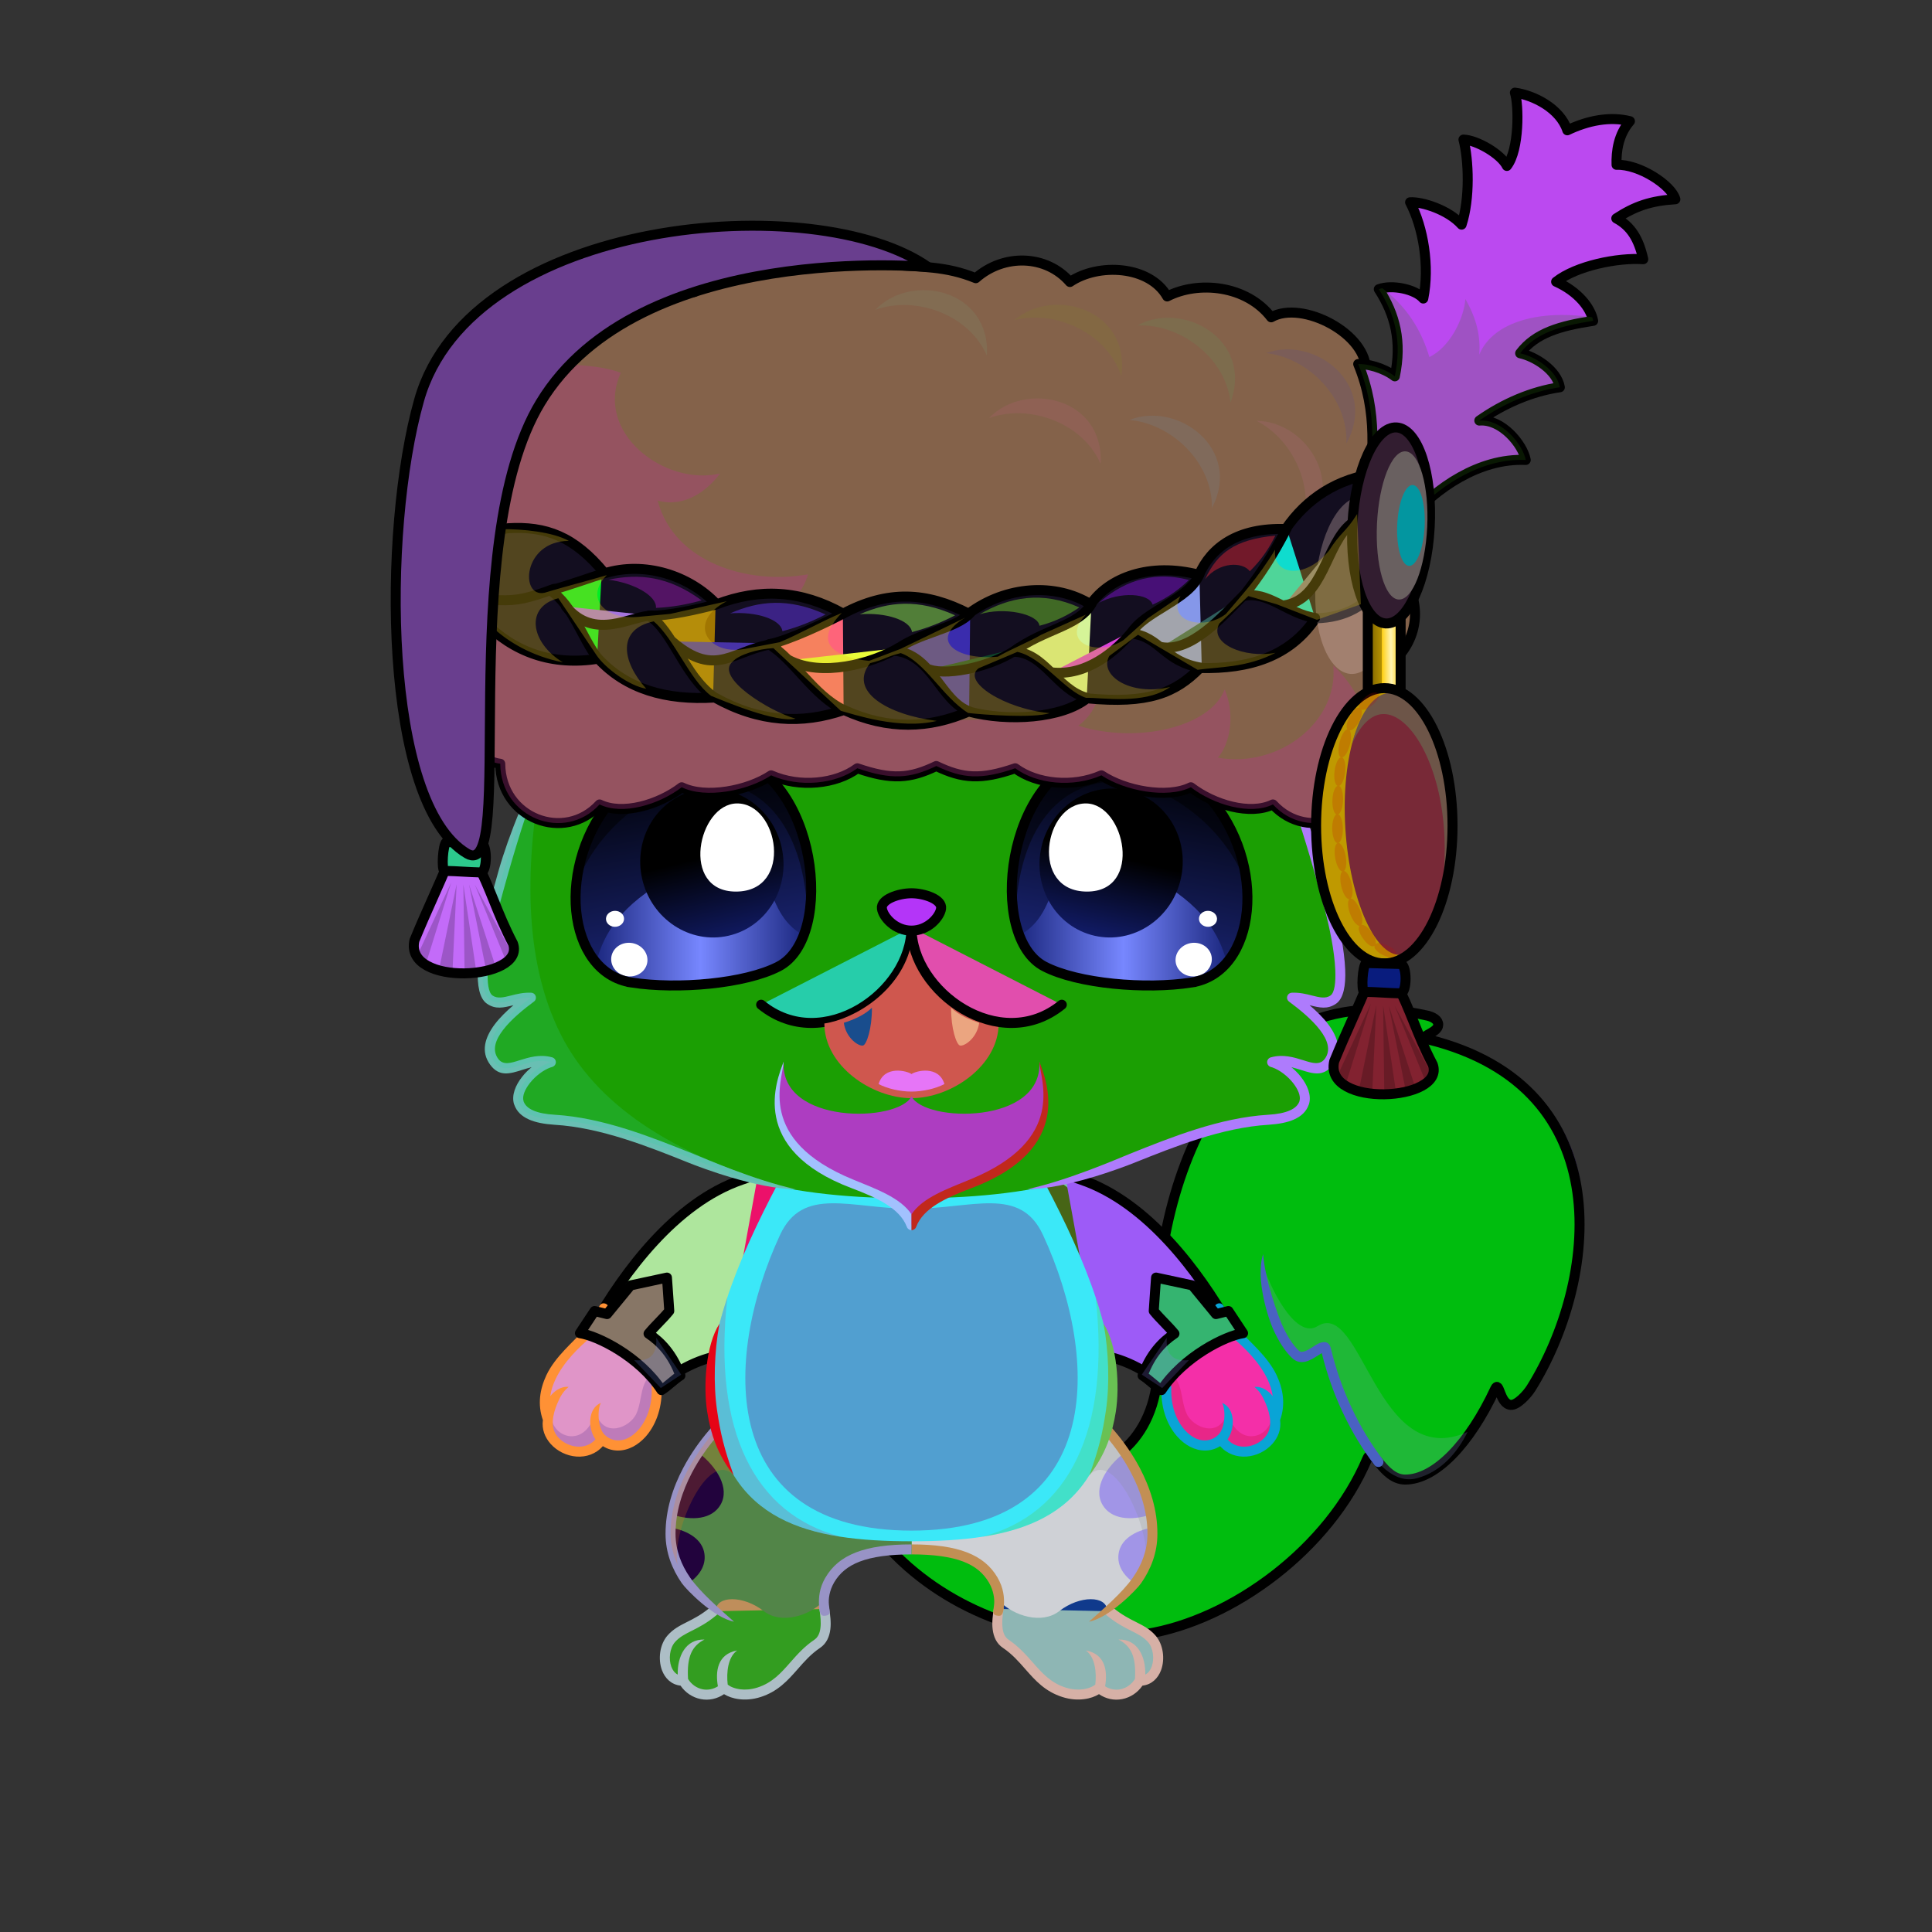 <svg xmlns="http://www.w3.org/2000/svg" xmlns:xlink="http://www.w3.org/1999/xlink" style="shape-rendering:geometricPrecision; text-rendering:geometricPrecision; image-rendering:optimizeQuality; fill-rule:evenodd; clip-rule:evenodd" version="1.1" viewBox="0 0 29000 29000" xml:space="preserve"><rect x="0" y="0" width="29000" height="29000" fill="#333333" stroke="none"/><defs><style type="text/css">.HairBack-Cat0fil22 {fill:none}
.Tail-Cat6fil31 {fill:url(#Tail-Cat6id927)}
.Tail-Cat6fil26 {fill:#f3edea}
.Tail-Cat6fil14 {fill:black;fill-opacity:0.2}
.Tail-Cat6fil32 {fill:black;fill-rule:nonzero}
.Tail-Cat6fil22 {fill:none}
.Tail-Cat6str0 {stroke:black;stroke-width:150;stroke-linecap:round;stroke-linejoin:round}
.RightFoot-Cat2fil34 {fill:url(#RightFoot-Cat2id448)}
.RightFoot-Cat2fil14 {fill:black;fill-opacity:0.2}
.RightFoot-Cat2fil22 {fill:none}
.RightFoot-Cat2fil32 {fill:black;fill-rule:nonzero}
.RightLeg-Cat1fil37 {fill:url(#RightLeg-Cat1id51)}
.RightLeg-Cat1fil38 {fill:url(#RightLeg-Cat1id223)}
.RightLeg-Cat1fil14 {fill:black;fill-opacity:0.2}
.RightLeg-Cat1fil32 {fill:black;fill-rule:nonzero}
.LeftFoot-Cat2fil43 {fill:url(#LeftFoot-Cat2id634)}
.LeftFoot-Cat2fil14 {fill:black;fill-opacity:0.2}
.LeftFoot-Cat2fil22 {fill:none}
.LeftFoot-Cat2fil32 {fill:black;fill-rule:nonzero}
.LeftLeg-Cat1fil45 {fill:url(#LeftLeg-Cat1id54)}
.LeftLeg-Cat1fil38 {fill:url(#LeftLeg-Cat1id223)}
.LeftLeg-Cat1fil32 {fill:black;fill-rule:nonzero}
.LeftLeg-Cat1fil14 {fill:black;fill-opacity:0.2}
.RightHand-Cat2fil48 {fill:url(#RightHand-Cat2id246)}
.RightHand-Cat2fil50 {fill:url(#RightHand-Cat2id439)}
.RightHand-Cat2fil14 {fill:black;fill-opacity:0.2}
.RightHand-Cat2fil22 {fill:none}
.RightHand-Cat2str0 {stroke:black;stroke-width:150;stroke-linecap:round;stroke-linejoin:round}
.RightPaw-Cat3fil54 {fill:url(#RightPaw-Cat3id368)}
.RightPaw-Cat3fil14 {fill:black;fill-opacity:0.2}
.RightPaw-Cat3fil32 {fill:black;fill-rule:nonzero}
.LeftHand-Cat2fil55 {fill:url(#LeftHand-Cat2id849)}
.LeftHand-Cat2fil58 {fill:url(#LeftHand-Cat2id207)}
.LeftHand-Cat2fil14 {fill:black;fill-opacity:0.2}
.LeftHand-Cat2fil22 {fill:none}
.LeftHand-Cat2str0 {stroke:black;stroke-width:150;stroke-linecap:round;stroke-linejoin:round}
.LeftPaw-Cat3fil61 {fill:url(#LeftPaw-Cat3id218)}
.LeftPaw-Cat3fil14 {fill:black;fill-opacity:0.2}
.LeftPaw-Cat3fil32 {fill:black;fill-rule:nonzero}
.Body-Cat0fil62 {fill:url(#Body-Cat0id318)}
.Body-Cat0fil14 {fill:black;fill-opacity:0.2}
.Body-Cat0fil32 {fill:black;fill-rule:nonzero}
.Body-Cat0fil63 {fill:url(#Body-Cat0id247)}
.Head-Cat5fil145 {fill:url(#Head-Cat5id31)}
.Head-Cat5fil32 {fill:black;fill-rule:nonzero}
.Head-Cat5fil14 {fill:black;fill-opacity:0.2}
.Mouth-Cat10fil100 {fill:black}
.Mouth-Cat10fil153 {fill:url(#Mouth-Cat10id147)}
.Mouth-Cat10fil151 {fill:#FF9999}
.Mouth-Cat10fil154 {fill:url(#Mouth-Cat10id148)}
.Mouth-Cat10fil22 {fill:none}
.Mouth-Cat10str0 {stroke:black;stroke-width:150;stroke-linecap:round;stroke-linejoin:round}
.Eyes-Cat0fil155 {fill:#7b6127}
.Eyes-Cat0fil14 {fill:black;fill-opacity:0.2}
.Eyes-Cat0fil156 {fill:url(#Eyes-Cat0id955)}
.Eyes-Cat0fil157 {fill:black;fill-opacity:0.502}
.Eyes-Cat0fil158 {fill:url(#Eyes-Cat0id659)}
.Eyes-Cat0fil152 {fill:white}
.Eyes-Cat0fil159 {fill:url(#Eyes-Cat0id637)}
.Eyes-Cat0fil160 {fill:url(#Eyes-Cat0id954)}
.Eyes-Cat0fil161 {fill:url(#Eyes-Cat0id779)}
.Eyes-Cat0fil162 {fill:url(#Eyes-Cat0id628)}
.Eyes-Cat0fil22 {fill:none}
.Eyes-Cat0str4 {stroke:black;stroke-width:150}
.Moustache-Cat5fil215 {fill:url(#Moustache-Cat5id376)}
.Moustache-Cat5fil32 {fill:black;fill-rule:nonzero}
.Nose-Cat0fil221 {fill:url(#Nose-Cat0id921)}
.Nose-Cat0str0 {stroke:black;stroke-width:150;stroke-linecap:round;stroke-linejoin:round}
.BraceletHussar-Mediumfil8 {fill:url(#BraceletHussar-Mediumid104)}
.BraceletHussar-Mediumfil9 {fill:black;fill-opacity:0.4}
.BraceletHussar-Mediumfil10 {fill:url(#BraceletHussar-Mediumid105)}
.BraceletHussar-Mediumfil12 {fill:black;fill-opacity:0.2}
.BraceletHussar-Mediumfil13 {fill:url(#BraceletHussar-Mediumid84)}
.BraceletHussar-Mediumfil14 {fill:url(#BraceletHussar-Mediumid109)}
.BraceletHussar-Mediumfil11 {fill:none}
.BraceletHussar-Mediumstr1 {stroke:black;stroke-width:150;stroke-linecap:round;stroke-linejoin:round}
.HatHussar-Mediumfil260 {fill:white;fill-opacity:0.102}
.HatHussar-Mediumfil167 {fill:black;fill-opacity:0.302}
.HatHussar-Mediumfil262 {fill:url(#HatHussar-Mediumid49)}
.HatHussar-Mediumfil263 {fill:url(#HatHussar-Mediumid68)}
.HatHussar-Mediumfil12 {fill:black;fill-opacity:0.2}
.HatHussar-Mediumfil264 {fill:url(#HatHussar-Mediumid75)}
.HatHussar-Mediumfil265 {fill:url(#HatHussar-Mediumid286);fill-rule:nonzero}
.HatHussar-Mediumfil270 {fill:url(#HatHussar-Mediumid130)}
.HatHussar-Mediumfil271 {fill:url(#HatHussar-Mediumid208)}
.HatHussar-Mediumfil272 {fill:#BF9900}
.HatHussar-Mediumfil275 {fill:url(#HatHussar-Mediumid103)}
.HatHussar-Mediumfil276 {fill:white;fill-opacity:0.502}
.HatHussar-Mediumfil259 {fill:url(#HatHussar-Mediumid169)}
.HatHussar-Mediumstr1 {stroke:black;stroke-width:150;stroke-linecap:round;stroke-linejoin:round}
.HatHussar-Mediumfil261 {fill:url(#HatHussar-Mediumid71)}
.HatHussar-Mediumfil11 {fill:none}
.HatHussar-Mediumfil266 {fill:url(#HatHussar-Mediumid192)}
.HatHussar-Mediumfil267 {fill:url(#HatHussar-Mediumid199)}
.HatHussar-Mediumfil268 {fill:url(#HatHussar-Mediumid116)}
.HatHussar-Mediumfil269 {fill:url(#HatHussar-Mediumid110)}
.HatHussar-Mediumstr0 {stroke:black;stroke-width:150}
.HatHussar-Mediumfil273 {fill:url(#HatHussar-Mediumid193)}
.HatHussar-Mediumfil274 {fill:url(#HatHussar-Mediumid185)}
</style><linearGradient gradientUnits="objectBoundingBox" id="Tail-Cat6id927" x1="26.303%" x2="73.697%" xlink:href="#Tail-Cat6id925" y1="80.656%" y2="19.344%">
  </linearGradient><linearGradient gradientUnits="userSpaceOnUse" id="RightFoot-Cat2id448" x1="16353.3" x2="16006.4" y1="25487.2" y2="23702.7">
   <stop offset="0" style="stop-opacity:1; stop-color:#7b6127"/>
   <stop offset="0.369" style="stop-opacity:1; stop-color:#736c54"/>
   <stop offset="0.69" style="stop-opacity:1; stop-color:#999177"/>
   <stop offset="1" style="stop-opacity:1; stop-color:#999177"/>
  </linearGradient><linearGradient gradientUnits="userSpaceOnUse" id="RightLeg-Cat1id51" x1="15490.3" x2="15490.3" xlink:href="#RightLeg-Cat1id19" y1="24284.1" y2="21188.2">
  </linearGradient><linearGradient gradientUnits="objectBoundingBox" id="RightLeg-Cat1id223" x1="50%" x2="50%" xlink:href="#RightLeg-Cat1id5" y1="100%" y2="0%">
  </linearGradient><linearGradient gradientUnits="userSpaceOnUse" id="LeftFoot-Cat2id634" x1="10992.4" x2="11375.5" xlink:href="#LeftFoot-Cat2id448" y1="25464.3" y2="23725.6">
  </linearGradient><linearGradient gradientUnits="objectBoundingBox" id="LeftLeg-Cat1id54" x1="50%" x2="50%" xlink:href="#LeftLeg-Cat1id19" y1="100%" y2="0%">
  </linearGradient><linearGradient gradientUnits="objectBoundingBox" id="LeftLeg-Cat1id223" x1="50%" x2="50%" xlink:href="#LeftLeg-Cat1id5" y1="100%" y2="0%">
  </linearGradient><linearGradient gradientUnits="objectBoundingBox" id="RightHand-Cat2id246" x1="31.472%" x2="68.528%" y1="2.001%" y2="97.999%">
   <stop offset="0" style="stop-opacity:1; stop-color:#736c54"/>
   <stop offset="0.878" style="stop-opacity:1; stop-color:#999177"/>
   <stop offset="1" style="stop-opacity:1; stop-color:#999177"/>
  </linearGradient><linearGradient gradientUnits="userSpaceOnUse" id="RightHand-Cat2id439" x1="16555.8" x2="16979.3" xlink:href="#RightHand-Cat2id5" y1="17720.6" y2="19301.2">
  </linearGradient><linearGradient gradientUnits="userSpaceOnUse" id="RightPaw-Cat3id368" x1="18921" x2="17765.8" xlink:href="#RightPaw-Cat3id218" y1="21510.8" y2="20132.6">
  </linearGradient><linearGradient gradientUnits="objectBoundingBox" id="LeftHand-Cat2id849" x1="71.948%" x2="28.052%" xlink:href="#LeftHand-Cat2id246" y1="2.195%" y2="97.804%">
  </linearGradient><linearGradient gradientUnits="userSpaceOnUse" id="LeftHand-Cat2id207" x1="9964.1" x2="9964.1" xlink:href="#LeftHand-Cat2id5" y1="18017.8" y2="20836.4">
  </linearGradient><linearGradient gradientUnits="userSpaceOnUse" id="LeftPaw-Cat3id218" x1="8442.9" x2="9598.12" y1="21510.8" y2="20132.6">
   <stop offset="0" style="stop-opacity:1; stop-color:#b3b0a6"/>
   <stop offset="0.11" style="stop-opacity:1; stop-color:#b3b0a6"/>
   <stop offset="0.8" style="stop-opacity:1; stop-color:#999177"/>
   <stop offset="1" style="stop-opacity:1; stop-color:#999177"/>
  </linearGradient><linearGradient gradientUnits="objectBoundingBox" id="Body-Cat0id318" x1="50%" x2="50%" xlink:href="#Body-Cat0id36" y1="0%" y2="100%">
  </linearGradient><linearGradient gradientUnits="userSpaceOnUse" id="Body-Cat0id247" x1="13681.9" x2="13681.9" xlink:href="#Body-Cat0id230" y1="22974.9" y2="18061.8">
  </linearGradient><linearGradient gradientUnits="userSpaceOnUse" id="Head-Cat5id31" x1="13681.9" x2="13681.9" y1="17986.7" y2="7484.8">
   <stop offset="0" style="stop-opacity:1; stop-color:#736c54"/>
   <stop offset="0.031" style="stop-opacity:1; stop-color:#736c54"/>
   <stop offset="0.322" style="stop-opacity:1; stop-color:#999177"/>
   <stop offset="1" style="stop-opacity:1; stop-color:#b3b0a6"/>
  </linearGradient><linearGradient gradientUnits="userSpaceOnUse" id="Mouth-Cat10id147" x1="12876.7" x2="12876.7" y1="15125.7" y2="15694.8">
   <stop offset="0" style="stop-opacity:1; stop-color:#D6D6D6"/>
   <stop offset="0.6" style="stop-opacity:1; stop-color:white"/>
   <stop offset="1" style="stop-opacity:1; stop-color:#f3edea"/>
  </linearGradient><linearGradient gradientUnits="userSpaceOnUse" id="Mouth-Cat10id148" x1="14487.2" x2="14487.2" xlink:href="#Mouth-Cat10id147" y1="15125.7" y2="15694.8">
  </linearGradient><linearGradient gradientUnits="objectBoundingBox" id="Eyes-Cat0id955" x1="60.35%" x2="39.651%" xlink:href="#Eyes-Cat0id27" y1="96.739%" y2="3.261%">
  </linearGradient><linearGradient gradientUnits="objectBoundingBox" id="Eyes-Cat0id659" x1="0%" x2="100%" xlink:href="#Eyes-Cat0id57" y1="50%" y2="50%">
  </linearGradient><linearGradient gradientUnits="objectBoundingBox" id="Eyes-Cat0id637" x1="38.013%" x2="61.988%" xlink:href="#Eyes-Cat0id384" y1="1.178%" y2="98.822%">
  </linearGradient><linearGradient gradientUnits="objectBoundingBox" id="Eyes-Cat0id954" x1="39.65%" x2="60.349%" xlink:href="#Eyes-Cat0id27" y1="96.739%" y2="3.261%">
  </linearGradient><linearGradient gradientUnits="userSpaceOnUse" id="Eyes-Cat0id779" x1="15300.9" x2="18414.9" xlink:href="#Eyes-Cat0id57" y1="13980.1" y2="13980.1">
  </linearGradient><linearGradient gradientUnits="userSpaceOnUse" id="Eyes-Cat0id628" x1="16936" x2="16420.2" xlink:href="#Eyes-Cat0id384" y1="11862.3" y2="14045.7">
  </linearGradient><linearGradient gradientUnits="userSpaceOnUse" id="Moustache-Cat5id376" x1="13681.9" x2="13681.9" y1="18389.9" y2="15936">
   <stop offset="0" style="stop-opacity:1; stop-color:#a85734"/>
   <stop offset="0.761" style="stop-opacity:1; stop-color:#c1714f"/>
   <stop offset="1" style="stop-opacity:1; stop-color:#c1714f"/>
  </linearGradient><linearGradient gradientUnits="userSpaceOnUse" id="Nose-Cat0id921" x1="13681.9" x2="13681.9" y1="13407.9" y2="13968.6">
   <stop offset="0" style="stop-opacity:1; stop-color:#FFCCCC"/>
   <stop offset="1" style="stop-opacity:1; stop-color:#DB9092"/>
  </linearGradient><linearGradient gradientUnits="userSpaceOnUse" id="BraceletHussar-Mediumid104" x1="9960.33" x2="8957.31" xlink:href="#BraceletHussar-Mediumid75" y1="19381.1" y2="20661.6">
  </linearGradient><linearGradient gradientUnits="userSpaceOnUse" id="BraceletHussar-Mediumid105" x1="8898.02" x2="10035.9" y1="19667.2" y2="20411.2">
   <stop offset="0" style="stop-opacity:1; stop-color:#B38F00"/>
   <stop offset="0.541" style="stop-opacity:1; stop-color:#FFCC00"/>
   <stop offset="1" style="stop-opacity:1; stop-color:#A98519"/>
  </linearGradient><linearGradient gradientUnits="userSpaceOnUse" id="BraceletHussar-Mediumid84" x1="17403.5" x2="18406.5" xlink:href="#BraceletHussar-Mediumid75" y1="19381.1" y2="20661.6">
  </linearGradient><linearGradient gradientUnits="userSpaceOnUse" id="BraceletHussar-Mediumid109" x1="18465.8" x2="17328" xlink:href="#BraceletHussar-Mediumid105" y1="19667.2" y2="20411.2">
  </linearGradient><linearGradient gradientUnits="userSpaceOnUse" id="HatHussar-Mediumid49" x1="22633.2" x2="22901.8" y1="1427.19" y2="7740.29">
   <stop offset="0" style="stop-opacity:1; stop-color:#009933"/>
   <stop offset="1" style="stop-opacity:1; stop-color:#006923"/>
  </linearGradient><linearGradient gradientUnits="userSpaceOnUse" id="HatHussar-Mediumid68" x1="22882.1" x2="24264.4" y1="3802.96" y2="1433.26">
   <stop offset="0" style="stop-opacity:1; stop-color:#CC3300"/>
   <stop offset="1" style="stop-opacity:1; stop-color:#FF3333"/>
  </linearGradient><linearGradient gradientUnits="userSpaceOnUse" id="HatHussar-Mediumid75" x1="12680.3" x2="7188.92" y1="4608.86" y2="11619.1">
   <stop offset="0" style="stop-opacity:1; stop-color:#D13400"/>
   <stop offset="1" style="stop-opacity:1; stop-color:#730F00"/>
  </linearGradient><linearGradient gradientUnits="userSpaceOnUse" id="HatHussar-Mediumid286" x1="6799.06" x2="13742.4" y1="8205.87" y2="8205.87">
   <stop offset="0" style="stop-opacity:1; stop-color:#A38200"/>
   <stop offset="0.471" style="stop-opacity:1; stop-color:#FFCC00"/>
   <stop offset="1" style="stop-opacity:1; stop-color:#FFDE5C"/>
  </linearGradient><linearGradient gradientUnits="userSpaceOnUse" id="HatHussar-Mediumid130" x1="21398.8" x2="20692.9" y1="7042.61" y2="8731.55">
   <stop offset="0" style="stop-opacity:1; stop-color:red"/>
   <stop offset="1" style="stop-opacity:1; stop-color:#CC3300"/>
  </linearGradient><linearGradient gradientUnits="userSpaceOnUse" id="HatHussar-Mediumid208" x1="21349.9" x2="21007.2" xlink:href="#HatHussar-Mediumid142" y1="7403.42" y2="8370.74">
  </linearGradient><linearGradient gradientUnits="userSpaceOnUse" id="HatHussar-Mediumid103" x1="21597.6" x2="20378.8" y1="13863.7" y2="10872.2">
   <stop offset="0" style="stop-opacity:1; stop-color:#A68500"/>
   <stop offset="0.251" style="stop-opacity:1; stop-color:#FFCC00"/>
   <stop offset="0.702" style="stop-opacity:1; stop-color:#FFF3B2"/>
   <stop offset="1" style="stop-opacity:1; stop-color:#FFCC00"/>
  </linearGradient><linearGradient gradientUnits="userSpaceOnUse" id="HatHussar-Mediumid169" x1="8985.38" x2="18760.8" y1="11891" y2="4288.11">
   <stop offset="0" style="stop-opacity:1; stop-color:#0F0F0F"/>
   <stop offset="1" style="stop-opacity:1; stop-color:#404040"/>
  </linearGradient><linearGradient gradientUnits="userSpaceOnUse" id="HatHussar-Mediumid71" x1="7009.62" x2="20709.4" y1="8989.87" y2="8989.87">
   <stop offset="0" style="stop-opacity:1; stop-color:#A68500"/>
   <stop offset="0.439" style="stop-opacity:1; stop-color:#FFCC00"/>
   <stop offset="0.78" style="stop-opacity:1; stop-color:#FFE554"/>
   <stop offset="1" style="stop-opacity:1; stop-color:#FFCC00"/>
  </linearGradient><linearGradient gradientUnits="userSpaceOnUse" id="HatHussar-Mediumid192" x1="6216.84" x2="7710.07" xlink:href="#HatHussar-Mediumid114" y1="13753.6" y2="13736">
  </linearGradient><linearGradient gradientUnits="userSpaceOnUse" id="HatHussar-Mediumid199" x1="6649.45" x2="7289.02" xlink:href="#HatHussar-Mediumid114" y1="12871.2" y2="12863.7">
  </linearGradient><linearGradient gradientUnits="userSpaceOnUse" id="HatHussar-Mediumid116" x1="20526.4" x2="21028.1" xlink:href="#HatHussar-Mediumid114" y1="9731.68" y2="9725.98">
  </linearGradient><linearGradient gradientUnits="userSpaceOnUse" id="HatHussar-Mediumid110" x1="20215" x2="21546.6" y1="8852.81" y2="6921.35">
   <stop offset="0" style="stop-opacity:1; stop-color:#DBDBDB"/>
   <stop offset="0.6" style="stop-opacity:1; stop-color:white"/>
   <stop offset="1" style="stop-opacity:1; stop-color:#f3edea"/>
  </linearGradient><linearGradient gradientUnits="userSpaceOnUse" id="HatHussar-Mediumid193" x1="20022.3" x2="21515.5" xlink:href="#HatHussar-Mediumid114" y1="15568.9" y2="15551.3">
  </linearGradient><linearGradient gradientUnits="userSpaceOnUse" id="HatHussar-Mediumid185" x1="20454.9" x2="21094.5" xlink:href="#HatHussar-Mediumid114" y1="14686.5" y2="14679">
  </linearGradient><linearGradient gradientUnits="objectBoundingBox" id="Tail-Cat6id925" x1="56.92%" x2="43.08%" y1="93.429%" y2="6.571%">
   <stop offset="0" style="stop-opacity:1; stop-color:#736c54"/>
   <stop offset="1" style="stop-opacity:1; stop-color:#b3b0a6"/>
  </linearGradient><linearGradient gradientUnits="userSpaceOnUse" id="RightLeg-Cat1id19" x1="15490.3" x2="15490.3" y1="24284.1" y2="21188.2">
   <stop offset="0" style="stop-opacity:1; stop-color:#b3b0a6"/>
   <stop offset="0.439" style="stop-opacity:1; stop-color:#b3b0a6"/>
   <stop offset="1" style="stop-opacity:1; stop-color:#999177"/>
  </linearGradient><linearGradient gradientUnits="objectBoundingBox" id="RightLeg-Cat1id5" x1="50%" x2="50%" y1="0%" y2="100%">
   <stop offset="0" style="stop-opacity:1; stop-color:#7b6127"/>
   <stop offset="1" style="stop-opacity:1; stop-color:#a18343"/>
  </linearGradient><linearGradient gradientUnits="userSpaceOnUse" id="LeftFoot-Cat2id448" x1="16353.3" x2="16006.4" y1="25487.2" y2="23702.7">
   <stop offset="0" style="stop-opacity:1; stop-color:#7b6127"/>
   <stop offset="0.369" style="stop-opacity:1; stop-color:#736c54"/>
   <stop offset="0.69" style="stop-opacity:1; stop-color:#999177"/>
   <stop offset="1" style="stop-opacity:1; stop-color:#999177"/>
  </linearGradient><linearGradient gradientUnits="userSpaceOnUse" id="LeftLeg-Cat1id19" x1="15490.3" x2="15490.3" y1="24284.1" y2="21188.2">
   <stop offset="0" style="stop-opacity:1; stop-color:#b3b0a6"/>
   <stop offset="0.439" style="stop-opacity:1; stop-color:#b3b0a6"/>
   <stop offset="1" style="stop-opacity:1; stop-color:#999177"/>
  </linearGradient><linearGradient gradientUnits="objectBoundingBox" id="LeftLeg-Cat1id5" x1="50%" x2="50%" y1="0%" y2="100%">
   <stop offset="0" style="stop-opacity:1; stop-color:#7b6127"/>
   <stop offset="1" style="stop-opacity:1; stop-color:#a18343"/>
  </linearGradient><linearGradient gradientUnits="objectBoundingBox" id="RightHand-Cat2id5" x1="50%" x2="50%" y1="0%" y2="100%">
   <stop offset="0" style="stop-opacity:1; stop-color:#7b6127"/>
   <stop offset="1" style="stop-opacity:1; stop-color:#a18343"/>
  </linearGradient><linearGradient gradientUnits="userSpaceOnUse" id="RightPaw-Cat3id218" x1="8442.9" x2="9598.12" y1="21510.8" y2="20132.6">
   <stop offset="0" style="stop-opacity:1; stop-color:#b3b0a6"/>
   <stop offset="0.11" style="stop-opacity:1; stop-color:#b3b0a6"/>
   <stop offset="0.8" style="stop-opacity:1; stop-color:#999177"/>
   <stop offset="1" style="stop-opacity:1; stop-color:#999177"/>
  </linearGradient><linearGradient gradientUnits="objectBoundingBox" id="LeftHand-Cat2id246" x1="31.472%" x2="68.528%" y1="2.001%" y2="97.999%">
   <stop offset="0" style="stop-opacity:1; stop-color:#736c54"/>
   <stop offset="0.878" style="stop-opacity:1; stop-color:#999177"/>
   <stop offset="1" style="stop-opacity:1; stop-color:#999177"/>
  </linearGradient><linearGradient gradientUnits="objectBoundingBox" id="LeftHand-Cat2id5" x1="50%" x2="50%" y1="0%" y2="100%">
   <stop offset="0" style="stop-opacity:1; stop-color:#7b6127"/>
   <stop offset="1" style="stop-opacity:1; stop-color:#a18343"/>
  </linearGradient><linearGradient gradientUnits="userSpaceOnUse" id="Body-Cat0id36" x1="13681.9" x2="13681.9" y1="17936.7" y2="7484.8">
   <stop offset="0" style="stop-opacity:1; stop-color:#736c54"/>
   <stop offset="0.031" style="stop-opacity:1; stop-color:#736c54"/>
   <stop offset="0.529" style="stop-opacity:1; stop-color:#999177"/>
   <stop offset="1" style="stop-opacity:1; stop-color:#b3b0a6"/>
  </linearGradient><linearGradient gradientUnits="userSpaceOnUse" id="Body-Cat0id230" x1="13681.9" x2="13681.9" y1="13028.8" y2="17278">
   <stop offset="0" style="stop-opacity:1; stop-color:#f3edea"/>
   <stop offset="0.659" style="stop-opacity:1; stop-color:#f3edea"/>
   <stop offset="1" style="stop-opacity:1; stop-color:#e6d8d1"/>
  </linearGradient><linearGradient gradientUnits="userSpaceOnUse" id="Eyes-Cat0id27" x1="16937.6" x2="16937.6" y1="14961.3" y2="11448.6">
   <stop offset="0" style="stop-opacity:1; stop-color:#1c2880"/>
   <stop offset="1" style="stop-opacity:1; stop-color:black"/>
  </linearGradient><linearGradient gradientUnits="objectBoundingBox" id="Eyes-Cat0id57" x1="100%" x2="0%" y1="50%" y2="50%">
   <stop offset="0" style="stop-opacity:1; stop-color:#1c2880"/>
   <stop offset="0.502" style="stop-opacity:1; stop-color:#7787ff"/>
   <stop offset="1" style="stop-opacity:1; stop-color:#1c2880"/>
  </linearGradient><linearGradient gradientUnits="userSpaceOnUse" id="Eyes-Cat0id384" x1="16417.8" x2="16417.8" y1="11784.3" y2="14068.5">
   <stop offset="0" style="stop-opacity:1; stop-color:black"/>
   <stop offset="0.45" style="stop-opacity:1; stop-color:black"/>
   <stop offset="1" style="stop-opacity:1; stop-color:#111b66"/>
  </linearGradient><linearGradient gradientUnits="userSpaceOnUse" id="BraceletHussar-Mediumid75" x1="12680.3" x2="7188.92" y1="4608.86" y2="11619.1">
   <stop offset="0" style="stop-opacity:1; stop-color:#D13400"/>
   <stop offset="1" style="stop-opacity:1; stop-color:#730F00"/>
  </linearGradient><linearGradient gradientUnits="userSpaceOnUse" id="HatHussar-Mediumid142" x1="21451.4" x2="21083" y1="7416.74" y2="8456.28">
   <stop offset="0" style="stop-opacity:1; stop-color:#003399"/>
   <stop offset="1" style="stop-opacity:1; stop-color:#000066"/>
  </linearGradient><linearGradient gradientUnits="userSpaceOnUse" id="HatHussar-Mediumid114" x1="5653.29" x2="6340.62" y1="13292.8" y2="13284.7">
   <stop offset="0" style="stop-opacity:1; stop-color:#A68500"/>
   <stop offset="0.4" style="stop-opacity:1; stop-color:#FFCC00"/>
   <stop offset="0.702" style="stop-opacity:1; stop-color:#FFF3B2"/>
   <stop offset="1" style="stop-opacity:1; stop-color:#FFCC00"/>
  </linearGradient></defs><g id="HairBack-Cat0">
 <animateTransform additive="sum" attributeName="transform" dur="10" repeatCount="indefinite" type="translate" values="0;0 200;0;0 200;0;0 200;0;0 200;0"/>
  <rect class="HairBack-Cat0fil22" height="890" width="890" x="13237" y="6590"/>
 </g><g id="Tail-Cat6">
  <path class="Tail-Cat6fil31" d="M12493 21526c-108,-680 356,-1318 1035,-1426 680,-108 1318,356 1426,1035 72,449 608,789 1013,871 739,150 1483,-534 1408,-1680 -158,-2421 1027,-5777 4064,-5078 111,31 166,90 145,159 -33,107 -311,154 -146,195 2925,724 2687,3276 1452,5366 -27,45 -121,128 -214,120 -167,-15 -170,-375 -233,-240 -388,832 -900,1361 -1351,1361 -340,-1 -479,-524 -569,-313 -571,1351 -2022,2423 -3323,2632 -1260,201 -2607,-168 -3570,-1011 -591,-519 -1010,-1199 -1137,-1991z" style="fill:#5d1be4"/>
  <path class="Tail-Cat6fil26" d="M23454 19790c-146,399 -338,796 -564,1178 -27,45 -121,128 -214,120 -167,-15 -170,-375 -233,-240 -388,832 -900,1361 -1351,1361 -262,-1 -405,-312 -498,-358l-3 -8c-336,-494 -535,-1000 -668,-1511 -264,-1011 230,-1403 99,-2233 -101,-639 469,-1155 810,-657 675,987 1062,451 1598,580 641,154 1007,639 1024,1768z" style="fill:#95e8cb"/>
  <path class="Tail-Cat6fil14" d="M12493 21526c-26,-167 -18,-332 19,-487 213,-178 462,-344 585,-418 304,-15 814,942 1117,926 875,2545 4568,3180 6172,593 -8,32 -18,63 -27,94 -653,1189 -1969,2103 -3159,2294 -1260,201 -2607,-168 -3570,-1011 -591,-519 -1010,-1199 -1137,-1991z" style="fill:#3ca44d"/>
  <path class="Tail-Cat6fil22 Tail-Cat6str0" d="M12493 21526c-108,-680 356,-1318 1035,-1426 680,-108 1318,356 1426,1035 72,449 608,789 1013,871 739,150 1483,-534 1408,-1680 -158,-2421 1027,-5777 4064,-5078 111,31 166,90 145,159 -33,107 -311,154 -146,195 2925,724 2530,3652 1546,5232 -66,105 -215,262 -308,254 -167,-15 -170,-375 -233,-240 -388,832 -900,1361 -1351,1361 -340,-1 -479,-524 -569,-313 -571,1351 -2022,2423 -3323,2632 -1260,201 -2607,-168 -3570,-1011 -591,-519 -1010,-1199 -1137,-1991z" style="fill:#00bd0e"/>
  <path class="Tail-Cat6fil14" d="M22029 21494c-153,311 -399,598 -760,695 -667,178 -1177,-1232 -1355,-1898 -68,-160 -245,81 -398,75 -284,-206 -410,-617 -481,-903 -14,-55 -63,-427 -73,-471 79,276 473,1128 815,914 670,-419 881,2197 2252,1588z" style="fill:#9da6de"/>
  <path class="Tail-Cat6fil32" d="M20750 21900c25,33 19,80 -14,105 -33,25 -80,19 -105,-14 -170,-223 -337,-492 -482,-803 -123,-262 -229,-555 -309,-878 -15,9 -32,20 -50,32 -116,74 -262,168 -396,42 -103,-97 -205,-253 -290,-447 -56,-127 -267,-730 -144,-1113 27,388 227,930 281,1054 77,174 167,314 256,397 48,46 139,-13 212,-59 45,-30 85,-56 126,-65 70,-17 121,3 142,90 77,324 184,619 308,884 140,301 302,561 465,775z" style="fill:#4a61c2"/>
 </g><g id="RightFoot-Cat2">
  <path class="RightFoot-Cat2fil34" d="M17107 25230c-124,214 -404,285 -611,106 -71,70 -277,145 -526,65 -410,-131 -508,-461 -851,-710 -221,-159 -124,-477 -114,-668 364,340 783,-165 1076,-248 374,-102 737,158 534,413 199,95 520,237 673,411 169,192 121,631 -181,631z" style="fill:#103a8c"/>
  <path class="RightFoot-Cat2fil14" d="M17107 25230c-124,214 -404,285 -611,106 -71,70 -277,145 -526,65 -410,-131 -518,-492 -872,-726 -156,-103 -135,-387 -103,-573 18,-14 37,-27 56,-38 -60,533 1445,1528 1433,860 214,342 596,186 545,-150 127,134 271,-14 143,-274 182,62 215,288 209,441 -17,153 -106,289 -274,289z" style="fill:#f59a8e"/>
  <path class="RightFoot-Cat2fil22" d="M16655 24186c278,231 480,239 633,413 169,192 121,631 -181,631 -124,214 -404,285 -611,106 -71,70 -277,145 -526,65 -410,-131 -520,-489 -872,-726 -156,-105 -138,-331 -109,-524" style="fill:#8eb6b4"/>
  <path class="RightFoot-Cat2fil32" d="M16703 24128c-31,-26 -78,-22 -105,10 -27,31 -22,79 9,105 144,120 266,182 373,236 100,50 184,92 252,169 81,92 97,256 55,370 -18,49 -49,94 -96,118 7,-269 -115,-534 -402,-526 186,95 268,253 247,592 -49,79 -127,137 -220,155 -79,15 -160,-2 -228,-45 38,-218 10,-484 -289,-538 139,98 163,330 142,511 -32,29 -98,60 -189,72 -75,9 -164,4 -260,-27 -221,-71 -352,-219 -489,-375 -104,-118 -211,-239 -363,-342 -57,-38 -82,-102 -91,-176 -11,-85 -1,-183 13,-274 15,-98 -130,-119 -144,-22 -16,102 -31,212 -18,314 14,114 57,216 157,282 136,92 236,206 333,317 151,171 295,335 557,419 119,38 230,44 323,32 93,-11 171,-41 226,-75 103,70 225,98 348,74 125,-24 233,-98 305,-202 136,-15 232,-107 279,-232 61,-166 34,-387 -84,-521 -86,-98 -183,-147 -296,-204 -100,-50 -214,-108 -345,-217z" style="fill:#d6b0a6"/>
 </g><g id="LeftFoot-Cat2">
  <path class="LeftFoot-Cat2fil43" d="M10257 25230c124,214 404,285 611,106 71,70 277,145 526,65 410,-131 508,-461 851,-710 221,-159 124,-477 114,-668 -364,340 -783,-165 -1076,-248 -374,-102 -737,158 -535,413 -198,95 -519,237 -672,411 -169,192 -121,631 181,631z" style="fill:#bf8e5b"/>
  <path class="LeftFoot-Cat2fil14" d="M10257 25230c124,214 404,285 611,106 71,70 277,145 526,65 410,-131 518,-492 871,-726 157,-103 136,-387 103,-573 -17,-14 -36,-27 -55,-38 60,533 -1445,1528 -1434,860 -213,342 -595,186 -544,-150 -127,134 -271,-14 -143,-274 -182,62 -215,288 -209,441 17,153 106,289 274,289z" style="fill:#569c2f"/>
  <path class="LeftFoot-Cat2fil22" d="M10708 24186c-277,231 -480,239 -632,413 -169,192 -121,631 181,631 124,214 404,285 611,106 71,70 277,145 526,65 410,-131 520,-489 871,-726 156,-105 139,-331 110,-524" style="fill:#339d20"/>
  <path class="LeftFoot-Cat2fil32" d="M10660 24128c32,-26 79,-22 106,10 26,31 22,79 -10,105 -143,120 -266,182 -373,236 -99,50 -183,92 -251,169 -81,92 -97,256 -55,370 18,49 49,94 96,118 -7,-269 115,-534 402,-526 -186,95 -268,253 -247,592 49,79 127,137 220,155 79,15 160,-2 228,-45 -39,-218 -11,-484 289,-538 -139,98 -163,330 -142,511 31,29 98,60 189,72 75,9 163,4 259,-27 222,-71 353,-219 490,-375 104,-118 210,-239 363,-342 56,-38 82,-102 91,-176 11,-85 0,-183 -14,-274 -14,-98 131,-119 145,-22 16,102 31,212 18,314 -14,114 -58,216 -157,282 -136,92 -236,206 -333,317 -151,171 -296,335 -557,419 -119,38 -230,44 -323,32 -93,-11 -171,-41 -226,-75 -103,70 -226,98 -349,74 -124,-24 -233,-98 -304,-202 -136,-15 -232,-107 -279,-232 -61,-166 -34,-387 84,-521 86,-98 183,-147 296,-204 100,-50 214,-108 344,-217z" style="fill:#adbec6"/>
 </g><g id="RightLeg-Cat1">
  <path class="RightLeg-Cat1fil37" d="M13682 23259c428,0 1377,183 1321,776 215,222 637,350 896,149 312,-243 712,-232 720,-12 370,-265 678,-701 680,-1146 2,-860 -666,-1598 -969,-1838 -621,860 -1470,1269 -2648,1328l0 743z" style="fill:#cfd1d6"/>
  <path class="RightLeg-Cat1fil38" d="M17274 22734c-58,-349 -215,-669 -392,-931 -283,218 -475,535 -335,781 127,222 427,249 727,150zm-244 1031c162,-222 268,-479 269,-739 0,-32 -1,-65 -3,-97 -262,48 -477,178 -506,396 -24,176 76,328 240,440z" style="fill:#a195e7"/>
  <path class="RightLeg-Cat1fil14" d="M17192 23490c67,-148 106,-305 107,-464 2,-775 -541,-1451 -869,-1752l-157 727c26,48 52,95 79,143 387,-413 947,879 840,1346z" style="fill:#848e87"/>
  <path class="RightLeg-Cat1fil32" d="M14990 24254c62,5 73,-66 79,-154 8,-118 -4,-261 -94,-417 0,-1 -1,-3 -2,-4 -100,-171 -247,-296 -460,-378 -208,-80 -478,-119 -831,-119l0 150c335,0 588,36 777,108 180,69 302,173 385,314 0,2 1,3 2,4 67,116 86,244 75,332 -9,68 -10,89 -11,105 -4,48 44,56 80,59zm1296 -3006c175,140 477,451 691,859 144,272 248,587 247,919 -1,245 -87,464 -218,653 -154,223 -454,481 -660,663 306,-60 713,-477 783,-578 147,-211 244,-458 244,-738 2,-360 -110,-698 -263,-989 -227,-430 -547,-760 -734,-907l-46 58 -44 60 0 0z" style="fill:#c28f54"/>
 </g><g id="LeftLeg-Cat1">
  <path class="LeftLeg-Cat1fil45" d="M13682 23259c-428,0 -1377,183 -1321,776 -215,222 -637,350 -896,149 -312,-243 -712,-232 -720,-12 -370,-265 -679,-701 -680,-1146 -2,-860 666,-1598 969,-1838 621,860 1470,1269 2648,1328l0 743z" style="fill:#528548"/>
  <path class="LeftLeg-Cat1fil38" d="M10334 23765c-162,-222 -268,-479 -269,-739 0,-32 1,-65 3,-97 261,48 477,178 506,396 24,176 -77,328 -240,440zm-245 -1031c59,-349 216,-669 393,-931 282,218 475,535 335,781 -127,222 -427,249 -728,150z" style="fill:#22033d"/>
  <path class="LeftLeg-Cat1fil32" d="M12374 24254c-62,5 -74,-66 -80,-154 -7,-118 4,-261 94,-417 1,-1 2,-3 3,-4 100,-171 247,-296 460,-378 208,-80 478,-119 831,-119l0 150c-335,0 -588,36 -777,108 -180,69 -303,173 -385,314 -1,2 -1,3 -2,4 -67,116 -86,244 -75,332 9,68 10,89 11,105 4,48 -44,56 -80,59zm-1296 -3006c-176,140 -477,451 -692,859 -143,272 -247,587 -246,919 1,245 87,464 218,653 154,223 454,481 660,663 -306,-60 -713,-477 -784,-578 -146,-211 -243,-458 -244,-738 -1,-360 110,-698 264,-989 226,-430 547,-760 734,-907l46 58 44 60 0 0z" style="fill:#9893c6"/>
  <path class="LeftLeg-Cat1fil14" d="M10172 23490c-67,-148 -106,-305 -107,-464 -2,-775 540,-1451 869,-1752l157 727c-26,48 -53,95 -79,143 -388,-413 -947,879 -840,1346z" style="fill:#fb7c0c"/>
 </g><g id="RightHand-Cat2">
 <animateTransform additive="sum" attributeName="transform" dur="10" repeatCount="indefinite" type="translate" values="0;0 200;0;0 200;0;0 200;0;0 200;0"/>
  <path class="RightHand-Cat2fil48" d="M16231 17709c1007,345 1819,1401 2257,2165 289,504 -636,1265 -911,1014 -627,-574 -1209,-620 -1689,-543 -742,120 -1353,-1920 -931,-2545 422,-21 934,-40 1274,-91z" style="fill:#476516"/>
  <path class="RightHand-Cat2fil50" d="M16231 17709c520,178 988,546 1380,966 157,763 -773,729 -1017,478 -363,-372 -144,-1106 -687,-1408 118,-10 228,-22 324,-36z" style="fill:#71d09e"/>
  <path class="RightHand-Cat2fil14" d="M17512 20830c-602,-518 -1160,-559 -1624,-485 -171,28 -335,-59 -481,-217 -325,-472 753,-1098 1039,-656 261,403 734,847 1111,1126 -2,93 16,193 -45,232l0 0 0 0z" style="fill:#cfd22c"/>
  <path class="RightHand-Cat2fil22 RightHand-Cat2str0" d="M16477 20333c340,47 711,200 1100,555 275,251 1152,-509 864,-1013 -438,-763 -1203,-1821 -2210,-2166 -90,-31 -172,-59 -246,-84" style="fill:#9d5bf7"/>
 </g><g id="LeftHand-Cat2">
 <animateTransform additive="sum" attributeName="transform" dur="10" repeatCount="indefinite" type="translate" values="0;0 200;0;0 200;0;0 200;0;0 200;0"/>
  <path class="LeftHand-Cat2fil55" d="M11133 17709c-1007,345 -1819,1401 -2257,2165 -289,504 636,1265 911,1014 627,-574 1209,-620 1689,-543 742,120 1352,-1920 931,-2545 -422,-21 -934,-40 -1274,-91z" style="fill:#ec106a"/>
  <path class="LeftHand-Cat2fil58" d="M10516 18018c-720,474 -1296,1256 -1640,1856 -46,80 -61,167 -53,255 56,61 669,593 1040,707 191,-163 494,-342 602,-390 -365,-206 -297,-903 93,-1071 760,-329 718,-1370 -42,-1357z" style="fill:#1c93b3"/>
  <path class="LeftHand-Cat2fil14" d="M9852 20830c602,-518 1160,-559 1624,-485 171,28 335,-59 481,-217 325,-472 -753,-1098 -1039,-656 -261,403 -734,847 -1111,1126 2,93 -16,193 45,232l0 0 0 0z" style="fill:#40a35a"/>
  <path class="LeftHand-Cat2fil22 LeftHand-Cat2str0" d="M10887 20333c-340,47 -711,200 -1100,555 -275,251 -1153,-509 -864,-1013 438,-763 1203,-1821 2210,-2166 90,-31 171,-59 246,-84" style="fill:#aee69d"/>
 </g><g id="Body-Cat0">
 <animateTransform additive="sum" attributeName="transform" dur="10" repeatCount="indefinite" type="translate" values="0;0 200;0;0 200;0;0 200;0;0 200;0"/>
  <path class="Body-Cat0fil62" d="M13682 23135c-1548,0 -2752,-291 -2993,-1956 -147,-1014 391,-2287 991,-3420 634,80 1289,123 2002,142 713,-19 1367,-62 2002,-142 600,1133 1137,2406 991,3420 -242,1665 -1445,1956 -2993,1956z" style="fill:#3be8f8"/>
  <path class="Body-Cat0fil14" d="M12621 23067c-1016,-156 -1749,-629 -1932,-1888 -75,-519 29,-1106 229,-1707 -223,2001 402,3257 1703,3595z" style="fill:#da1454"/>
  <path class="Body-Cat0fil32" d="M11012 22144c-250,-321 -348,-641 -397,-954 -59,-377 -24,-998 184,-1320 -78,421 -93,905 -36,1298 50,341 104,572 249,976z" style="fill:#e60416"/>
  <path class="Body-Cat0fil63" d="M13682 18144c-911,0 -1630,-350 -1974,394 -875,1890 -906,4437 1974,4437 2879,0 2849,-2547 1974,-4437 -344,-744 -1063,-394 -1974,-394z" style="fill:#519fd0"/>
  <path class="Body-Cat0fil14" d="M14743 23067c1016,-156 1749,-629 1932,-1888 75,-519 -29,-1106 -229,-1707 223,2001 -402,3257 -1703,3595z" style="fill:#63c211"/>
  <path class="Body-Cat0fil32" d="M16352 22144c250,-321 347,-641 397,-954 59,-377 24,-998 -184,-1320 78,421 93,905 36,1298 -50,341 -104,572 -249,976z" style="fill:#69c153"/>
 </g><g id="RightPaw-Cat3">
 <animateTransform additive="sum" attributeName="transform" dur="10" repeatCount="indefinite" type="translate" values="0;0 200;0;0 200;0;0 200;0;0 200;0"/>
  <path class="RightPaw-Cat3fil54" d="M17501 20836c-31,672 506,1059 828,766 253,397 884,103 809,-293 203,-535 -266,-1036 -634,-1325 -19,-39 -57,-100 -86,-131 -353,616 -634,503 -778,573 -164,79 -11,352 -139,410z" style="fill:#f42fa8"/>
  <path class="RightPaw-Cat3fil14" d="M17501 20836c-31,672 506,1059 828,766 341,429 911,24 753,-293 -65,297 -520,408 -657,-118 -113,412 -522,237 -614,26 -96,-216 -45,-462 -254,-619 -2,93 16,193 -45,232l0 0 0 1c-2,0 -3,1 -5,2l0 0 0 0 0 0 0 0 -1 1 0 0 0 0c-2,1 -3,2 -5,2z" style="fill:#bd020e"/>
  <path class="RightPaw-Cat3fil32" d="M17437 20673c-79,-58 -168,63 -89,121 29,21 57,43 84,65 -4,302 99,551 246,712 55,61 118,109 183,144 146,76 312,82 454,-8 209,238 583,191 784,-34 86,-97 135,-221 116,-357 83,-234 46,-463 -52,-673 -133,-282 -403,-498 -588,-704 -34,-37 -181,-286 -215,-345 -58,-79 -178,10 -120,89 36,48 75,120 112,186 6,12 81,153 124,188 201,164 431,392 551,649 38,81 65,165 77,251 -53,-69 -156,-152 -275,-139 81,67 126,143 171,252 66,158 113,363 -12,503 -142,159 -412,205 -563,33 116,-164 118,-464 -80,-548 55,102 48,374 -55,477 -86,86 -222,119 -360,47 -49,-26 -97,-63 -141,-112 -129,-140 -218,-365 -207,-639 2,-22 -6,-44 -23,-60 -37,-34 -82,-68 -122,-98z" style="fill:#09a4d6"/>
 </g><g id="LeftPaw-Cat3">
 <animateTransform additive="sum" attributeName="transform" dur="10" repeatCount="indefinite" type="translate" values="0;0 200;0;0 200;0;0 200;0;0 200;0"/>
  <path class="LeftPaw-Cat3fil61" d="M9863 20836c31,672 -506,1059 -828,766 -253,397 -884,103 -809,-293 -203,-535 266,-1036 634,-1325 19,-39 56,-100 86,-131 353,616 634,503 778,573 164,79 11,352 139,410z" style="fill:#e095c8"/>
  <path class="LeftPaw-Cat3fil14" d="M9863 20836c31,672 -506,1059 -828,766 -341,429 -911,24 -754,-293 66,297 521,408 658,-118 113,412 522,237 614,26 95,-216 45,-462 254,-619 2,93 -16,193 45,232l0 0 0 1c2,0 3,1 5,2l0 0 0 0 0 0 0 0 0 1 1 0 0 0c1,1 3,2 5,2z" style="fill:#391881"/>
  <path class="LeftPaw-Cat3fil32" d="M9927 20673c79,-58 168,63 88,121 -28,21 -56,43 -83,65 4,302 -100,551 -246,712 -56,61 -118,109 -183,144 -146,76 -312,82 -454,-8 -209,238 -583,191 -784,-34 -86,-97 -135,-221 -116,-357 -83,-234 -46,-463 52,-673 133,-282 403,-498 588,-704 34,-37 181,-286 214,-345 59,-79 179,10 121,89 -36,48 -76,120 -112,186 -6,12 -81,153 -124,188 -201,164 -431,392 -551,649 -38,81 -66,165 -77,251 53,-69 156,-152 275,-139 -81,67 -126,143 -171,252 -66,158 -114,363 12,503 142,159 412,205 562,33 -115,-164 -117,-464 81,-548 -55,102 -48,374 55,477 86,86 222,119 359,47 50,-26 98,-63 142,-112 128,-140 218,-365 207,-639 -2,-22 6,-44 23,-60 37,-34 82,-68 122,-98z" style="fill:#ff9135"/>
 </g><g id="BraceletHussar-Medium">
 <animateTransform additive="sum" attributeName="transform" dur="10" repeatCount="indefinite" type="translate" values="0;0 200;0;0 200;0;0 200;0;0 200;0"/>
  <g id="_3198596124912">
   <path class="BraceletHussar-Mediumfil8" d="M9929 20866c-332,-505 -962,-816 -1224,-854 73,-111 146,-222 220,-333 62,16 125,31 187,46 118,-143 236,-287 354,-431 182,-39 363,-78 545,-117 12,154 24,309 35,463 -103,127 -207,253 -311,379 187,126 361,309 478,629 -90,55 -194,162 -284,218z" style="fill:#ecbee6"/>
   <path class="BraceletHussar-Mediumfil9" d="M8842 19840c57,8 125,25 193,45 46,14 91,30 133,47 49,-65 104,-132 158,-199 67,-81 133,-163 193,-245l18 -26 32 -7c116,-26 229,-53 346,-76 5,119 13,237 8,355l-24 24c-63,61 -133,133 -205,212 -52,57 -104,116 -154,175 101,72 199,155 288,244 113,113 214,237 295,364l-142 91c-75,-116 -167,-230 -272,-334 -104,-104 -220,-198 -340,-276l-80 -51 60 -74c73,-88 147,-174 220,-253 64,-71 112,-111 172,-170 5,-32 15,-76 13,-101 -39,9 -77,19 -117,28 -55,74 -117,151 -180,227 -66,82 -133,163 -192,246l-41 56 -64 -29c-47,-23 -110,-46 -174,-66 -59,-18 -119,-32 -166,-39l22 -168z" style="fill:#5878e6"/>
   <path class="BraceletHussar-Mediumfil10" d="M8838 19772c56,8 124,25 192,45 46,14 92,30 133,47 50,-66 104,-132 158,-199 67,-81 133,-163 193,-245l19 -26 31 -7c117,-26 229,-53 347,-76 4,118 13,237 8,355l-25 24c-63,61 -133,133 -205,212 -52,57 -104,116 -154,175 255,147 456,368 584,608l-127 82c-147,-286 -410,-480 -708,-652l60 -74c73,-88 148,-174 220,-254 64,-70 112,-110 172,-169 5,-32 15,-76 14,-101 -39,9 -78,19 -117,28 -55,74 -118,151 -180,227 -67,82 -133,163 -193,246l-41 56 -64 -29c-47,-23 -110,-46 -174,-66 -59,-18 -118,-32 -166,-39l23 -168z" style="fill:#1ded7e"/>
   <path class="BraceletHussar-Mediumfil11 BraceletHussar-Mediumstr1" d="M9929 20866c-332,-505 -962,-816 -1224,-854 73,-111 146,-222 220,-333 62,16 125,31 187,46 118,-143 236,-287 354,-431 182,-39 363,-78 545,-117 12,154 24,346 35,501 -103,126 -207,215 -311,341 187,126 361,309 478,629 -90,55 -194,162 -284,218z" style="fill:#877666"/>
   <path class="BraceletHussar-Mediumfil12" d="M9518 20416c296,32 345,-157 332,-336 107,164 268,390 375,554 -102,67 -204,134 -306,201 -134,-140 -268,-280 -401,-419z" style="fill:#6c88f0"/>
  </g>
  <g id="_3198596122800">
   <path class="BraceletHussar-Mediumfil13" d="M17434 20866c333,-505 963,-816 1225,-854 -73,-111 -147,-222 -220,-333 -62,16 -125,31 -187,46 -118,-143 -236,-287 -354,-431 -182,-39 -363,-78 -545,-117 -12,154 -24,309 -35,463 103,127 207,253 311,379 -188,126 -361,309 -478,629 90,55 194,162 283,218z" style="fill:#cce04e"/>
   <path class="BraceletHussar-Mediumfil9" d="M18521 19840c-56,8 -124,25 -192,45 -46,14 -92,30 -133,47 -49,-65 -104,-132 -158,-199 -67,-81 -133,-163 -193,-245l-19 -26 -31 -7c-117,-26 -229,-53 -347,-76 -4,119 -12,237 -8,355l25 24c63,61 133,133 205,212 52,57 104,116 154,175 -101,72 -199,155 -289,244 -112,113 -213,237 -295,364l143 91c74,-116 167,-230 272,-334 104,-104 220,-198 340,-276l80 -51 -60 -74c-73,-88 -147,-174 -220,-253 -64,-71 -112,-111 -172,-170 -5,-32 -15,-76 -14,-101 39,9 78,19 117,28 56,74 118,151 180,227 67,82 134,163 193,246l41 56 64 -29c47,-23 110,-46 174,-66 59,-18 119,-32 166,-39l-23 -168z" style="fill:#36ca86"/>
   <path class="BraceletHussar-Mediumfil14" d="M18526 19772c-56,8 -125,25 -192,45 -46,14 -92,30 -133,47 -50,-66 -104,-132 -158,-199 -67,-81 -134,-163 -193,-245l-19 -26 -31 -7c-117,-26 -229,-53 -347,-76 -4,118 -13,237 -8,355l25 24c63,61 133,133 204,212 53,57 105,116 155,175 -255,147 -456,368 -584,608l127 82c147,-286 410,-480 708,-652l-61 -74c-72,-88 -147,-174 -219,-254 -64,-70 -112,-110 -172,-169 -5,-32 -15,-76 -14,-101 39,9 78,19 117,28 55,74 118,151 180,227 67,82 133,163 193,246l41 56 63 -29c48,-23 111,-46 175,-66 59,-18 118,-32 166,-39l-23 -168z" style="fill:#1fd38a"/>
   <path class="BraceletHussar-Mediumfil11 BraceletHussar-Mediumstr1" d="M17434 20866c333,-505 963,-816 1225,-854 -73,-111 -147,-222 -220,-333 -62,16 -125,31 -187,46 -118,-143 -236,-287 -354,-431 -182,-39 -363,-78 -545,-117 -12,154 -24,346 -35,501 103,126 207,215 311,341 -188,126 -361,309 -478,629 90,55 194,162 283,218z" style="fill:#35b470"/>
   <path class="BraceletHussar-Mediumfil12" d="M17846 20416c-297,32 -345,-157 -332,-336 -107,164 -268,390 -375,554 102,67 204,134 306,201 134,-140 267,-280 401,-419z" style="fill:#9183fc"/>
  </g>
 </g><g id="Head-Cat5">
 <animateTransform additive="sum" attributeName="transform" dur="10" repeatCount="indefinite" type="translate" values="0;0 200;0;0 200;0;0 200;0;0 200;0"/>
  <path class="Head-Cat5fil145" d="M13682 7485c-2521,3 -5132,2484 -5949,5018 -118,367 -230,774 -326,1125 -129,478 -261,1233 -57,1376 171,119 359,-38 620,-29 -308,228 -793,634 -552,962 191,261 484,-94 850,6 -260,75 -554,406 -478,616 56,156 245,231 536,249 1052,64 2116,663 2883,887 772,225 1635,292 2473,292 838,0 1701,-67 2473,-292 767,-224 1831,-823 2883,-887 291,-18 480,-93 536,-249 76,-210 -218,-541 -479,-616 367,-100 660,255 851,-6 241,-328 -244,-734 -552,-962 261,-9 449,148 619,29 205,-143 73,-898 -57,-1376 -95,-351 -207,-758 -325,-1125 -817,-2534 -3428,-5015 -5949,-5018z" style="fill:#1b9f03"/>
  <path class="Head-Cat5fil32" d="M8220 11366c-215,492 -436,1198 -587,1726 -55,193 -106,381 -153,555 -73,270 -147,630 -159,912 -8,190 10,340 72,384 74,51 166,28 274,1 90,-23 189,-48 305,-43 42,1 74,36 72,77 0,24 -12,44 -30,57l0 0c-150,111 -342,265 -466,429 -111,146 -165,299 -70,429 74,100 186,65 321,22 142,-44 303,-95 489,-44 40,11 64,52 53,92 -8,28 -31,48 -57,54 -7,2 -14,4 -21,6 -110,40 -226,129 -307,231 -75,95 -120,197 -98,272 1,3 2,6 2,8 21,57 69,101 141,133 82,37 193,58 329,66 722,44 1443,333 2074,586 169,68 932,401 1536,530 -578,0 -1433,-328 -1591,-391 -621,-249 -1330,-533 -2027,-575 -154,-10 -283,-35 -382,-79 -110,-49 -185,-121 -220,-220 -2,-6 -4,-11 -6,-16 -36,-127 21,-277 125,-407 40,-51 88,-99 140,-142 -47,11 -92,26 -136,39 -189,60 -349,110 -486,-77 -145,-198 -77,-411 71,-608 77,-101 177,-198 278,-284l-2 0c-144,36 -267,67 -396,-24 -112,-78 -146,-274 -136,-512 12,-296 88,-667 163,-945 48,-176 100,-367 154,-557 137,-480 453,-1301 731,-1685z" style="fill:#69bfb3"/>
  <path class="Head-Cat5fil14" d="M8151 11499c-168,330 -309,667 -418,1004 -118,367 -230,774 -326,1125 -129,478 -261,1233 -57,1376 171,119 359,-38 620,-29 -308,228 -793,634 -552,962 191,261 484,-94 850,6 -260,75 -554,406 -478,616 56,156 245,231 536,249 1052,64 2116,663 2883,887 92,27 186,50 281,72 116,21 224,41 320,62l0 0c-1756,-505 -2871,-1266 -3394,-2304 -572,-1138 -535,-2592 -265,-4026z" style="fill:#33d4a9"/>
  <path class="Head-Cat5fil32" d="M19144 11366c215,492 436,1198 586,1726 56,193 107,381 154,555 73,270 147,630 159,912 8,190 -10,340 -72,384 -74,51 -166,28 -274,1 -90,-23 -189,-48 -305,-43 -42,1 -74,36 -73,77 1,24 13,44 31,57l0 0c149,111 342,265 466,429 111,146 165,299 70,429 -74,100 -187,65 -321,22 -142,-44 -303,-95 -489,-44 -40,11 -64,52 -53,92 8,28 30,48 57,54 7,2 14,4 21,6 110,40 226,129 307,231 75,95 120,197 98,272 -1,3 -2,6 -2,8 -21,57 -69,101 -141,133 -82,37 -193,58 -330,66 -721,44 -1442,333 -2073,586 -170,68 -932,401 -1536,530 578,0 1433,-328 1591,-391 621,-249 1330,-533 2027,-575 154,-10 283,-35 382,-79 110,-49 185,-121 220,-220 2,-6 4,-11 6,-16 36,-127 -22,-277 -125,-407 -40,-51 -88,-99 -140,-142 47,11 92,26 136,39 189,60 348,110 485,-77 146,-198 78,-411 -70,-608 -77,-101 -177,-198 -278,-284l2 0c144,36 266,67 396,-24 112,-78 146,-274 136,-512 -12,-296 -88,-667 -163,-945 -48,-176 -100,-367 -154,-557 -138,-480 -453,-1301 -731,-1685z" style="fill:#ae7bfc"/>
  <path class="Head-Cat5fil32" d="M13682 7560c-408,0 -767,56 -1102,149 -949,262 -2036,899 -2715,1499 604,-730 1714,-1378 2675,-1644 348,-96 720,-154 1142,-154 421,0 794,58 1141,154 962,266 2072,914 2676,1644 -679,-600 -1766,-1237 -2715,-1499 -335,-93 -694,-149 -1102,-149z" style="fill:#a896f8"/>
 </g><g id="Mouth-Cat10">
 <animateTransform additive="sum" attributeName="transform" dur="10" repeatCount="indefinite" type="translate" values="0;0 200;0;0 200;0;0 200;0;0 200;0"/>
  <path class="Mouth-Cat10fil22 Mouth-Cat10str0" d="M11425 15081c928,755 2257,-190 2257,-1157" style="fill:#26cdaa"/>
  <path class="Mouth-Cat10fil100" d="M12374 15363c0,636 715,1121 1308,1121 593,0 1308,-485 1308,-1121 -452,-66 -1159,-487 -1308,-1204 -150,717 -856,1138 -1308,1204z" style="fill:#cf574e"/>
  <path class="Mouth-Cat10fil153" d="M12666 15352c31,231 226,360 290,341 51,-15 134,-252 132,-567 -112,112 -285,184 -422,226z" style="fill:#194d8d"/>
  <path class="Mouth-Cat10fil151" d="M13682 16385c-173,0 -366,-45 -494,-113 85,-284 425,-200 494,-150 68,-50 409,-134 494,150 -129,68 -322,113 -494,113z" style="fill:#e675f7"/>
  <path class="Mouth-Cat10fil154" d="M14698 15352c-31,231 -226,360 -290,341 -51,-15 -134,-252 -132,-567 112,112 285,184 422,226z" style="fill:#eba580"/>
  <path class="Mouth-Cat10fil22 Mouth-Cat10str0" d="M15938 15081c-927,755 -2256,-190 -2256,-1157" style="fill:#e14ead"/>
 </g><g id="Eyes-Cat0">
 <animateTransform additive="sum" attributeName="transform" dur="10" repeatCount="indefinite" type="translate" values="0;0 200;0;0 200;0;0 200;0;0 200;0"/>
  <g>
        <animateTransform additive="sum" attributeName="transform" dur="10" repeatCount="indefinite" type="translate" values="0;0;0;0;0;0;0;0;0;0;0;0;0;0;0;0;0;0;0;0;0;0;0;0;0;0;0;0;0;0;0;0;0;0;0;0;0;0;0;0;0;0;0;0;0;0;0;0;0;0;0;0;0;0;0;0;0;0;0;0;0;0;0;0;0;0;0;0;0;0;0;0;0;0;0;0;0;0;0;0;0;0;0;0;0;0;0;0;0;0;3000 -2100;0"/>
        <g>
            <animateTransform additive="sum" attributeName="transform" dur="10" repeatCount="indefinite" type="rotate" values="0;0;0;0;0;0;0;0;0;0;0;0;0;0;0;0;0;0;0;0;0;0;0;0;0;0;0;0;0;0;0;0;0;0;0;0;0;0;0;0;0;0;0;0;0;0;0;0;0;0;0;0;0;0;0;0;0;0;0;0;0;0;0;0;0;0;0;0;0;0;0;0;0;0;0;0;0;0;0;0;0;0;0;0;0;0;0;0;0;0;10;0"/>
            <g>
                <animateTransform additive="sum" attributeName="transform" dur="10" repeatCount="indefinite" type="translate" values="0;0;0;0;0;0;0;0;0;0;0;0;0;0;0;0;0;0;0;0;0;0;0;0;0;0;0;0;0;0;0;0;0;0;0;0;0;0;0;0;0;0;0;0;0;0;0;0;0;0;0;0;0;0;0;0;0;0;0;0;0;0;0;0;0;0;0;0;0;0;0;0;0;0;0;0;0;0;0;0;0;0;0;0;0;0;0;0;0;0;0 1500;0"/> 
                <path class="Eyes-Cat0fil155" d="M9235 11010c140,23 512,-257 1041,-405 484,-135 944,-85 1046,-252 113,-185 -224,-494 -496,-548 -223,-45 -740,80 -1140,388 -473,365 -621,789 -451,817z"/>
            </g>
            <g>
                <animateTransform additive="sum" attributeName="transform" dur="10" repeatCount="indefinite" type="translate" values="0;0;0;0;0;0;0;0;0;0;0;0;0;0;0;0;0;0;0;0;0;0;0;0;0;0;0;0;0;0;0;0;0;0;0;0;0;0;0;0;0;0;0;0;0;0;0;0;0;0;0;0;0;0;0;0;0;0;0;0;0;0;0;0;0;0;0;0;0;0;0;0;0;0;0;0;0;0;0;0;0;0;0;0;0;0;0;0;0;0;0 1500;0"/> 
                <path class="Eyes-Cat0fil14" d="M9235 11010c140,23 512,-257 1041,-405 484,-135 944,-85 1046,-252 113,-185 -224,-494 -496,-548 -223,-45 -740,80 -1140,388 -473,365 -621,789 -451,817z"/>
            </g>
        </g>
    </g>  
	<g>
        <animateTransform additive="sum" attributeName="transform" dur="10" repeatCount="indefinite" type="translate" values="0;0;0;0;0;0;0;0;0;0;0;0;0;0;0;0;0;0;0;0;0;0;0;0;0;0;0;0;0;0;0;0;0;0;0;0;0;0;0;0;0;0;0;0;0;0;0;0;0;0;0;0;0;0;0;0;0;0;0;0;0;0;0;0;0;0;0;0;0;0;0;0;0;0;0;0;0;0;0;0;0;0;0;0;0;0;0;0;0;0;-2100 3000;0"/>
        <g>
            <animateTransform additive="sum" attributeName="transform" dur="10" repeatCount="indefinite" type="rotate" values="0;0;0;0;0;0;0;0;0;0;0;0;0;0;0;0;0;0;0;0;0;0;0;0;0;0;0;0;0;0;0;0;0;0;0;0;0;0;0;0;0;0;0;0;0;0;0;0;0;0;0;0;0;0;0;0;0;0;0;0;0;0;0;0;0;0;0;0;0;0;0;0;0;0;0;0;0;0;0;0;0;0;0;0;0;0;0;0;0;0;-10;0"/>
            <g>
                <animateTransform additive="sum" attributeName="transform" dur="10" repeatCount="indefinite" type="translate" values="0;0;0;0;0;0;0;0;0;0;0;0;0;0;0;0;0;0;0;0;0;0;0;0;0;0;0;0;0;0;0;0;0;0;0;0;0;0;0;0;0;0;0;0;0;0;0;0;0;0;0;0;0;0;0;0;0;0;0;0;0;0;0;0;0;0;0;0;0;0;0;0;0;0;0;0;0;0;0;0;0;0;0;0;0;0;0;0;0;0;0 1500;0"/> 
                <path class="Eyes-Cat0fil155" d="M18129 11010c-140,23 -512,-257 -1041,-405 -485,-135 -944,-85 -1046,-252 -113,-185 224,-494 496,-548 223,-45 740,80 1140,388 473,365 621,789 451,817z"/>
            </g>
            <g>
                <animateTransform additive="sum" attributeName="transform" dur="10" repeatCount="indefinite" type="translate" values="0;0;0;0;0;0;0;0;0;0;0;0;0;0;0;0;0;0;0;0;0;0;0;0;0;0;0;0;0;0;0;0;0;0;0;0;0;0;0;0;0;0;0;0;0;0;0;0;0;0;0;0;0;0;0;0;0;0;0;0;0;0;0;0;0;0;0;0;0;0;0;0;0;0;0;0;0;0;0;0;0;0;0;0;0;0;0;0;0;0;0 1500;0"/> 
                <path class="Eyes-Cat0fil14" d="M18129 11010c-140,23 -512,-257 -1041,-405 -485,-135 -944,-85 -1046,-252 -113,-185 224,-494 496,-548 223,-45 740,80 1140,388 473,365 621,789 451,817z"/>
            </g>
        </g>
    </g>
  <g>
        <animateTransform additive="sum" attributeName="transform" dur="10" repeatCount="indefinite" type="translate" values="0;0;0;0;0;0;0;0;0;0;0;0;0;0;0;0;0;0;0;0;0;0;0;0;0;0;0;0;0;0;0;0;0;0;0;0;0;0;0;0;0;0;0;0;0;0;0;0;0;0;0;0;0;0;0;0;0;0;0;0;0;0;0;0;0;0;0;0;0;0;0;0;0;0;0;0;0;0;0;0;0;0;0;0;0;0;0;0;0;0;0 14300;0"/> 
        <g>
            <g>
                <animateTransform additive="sum" attributeName="transform" dur="10" repeatCount="indefinite" type="scale" values="1;1;1;1;1;1;1;1;1;1;1;1;1;1;1;1;1;1;1;1;1;1;1;1;1;1;1;1;1;1;1;1;1;1;1;1;1;1;1;1;1;1;1;1;1;1;1;1;1;1;1;1;1;1;1;1;1;1;1;1;1;1;1;1;1;1;1;1;1;1;1;1;1;1;1;1;1;1;1;1;1;1;1;1;1;1;1;1;1;1;1 0.01;1"/> 
                <path class="Eyes-Cat0fil156" d="M9480 14748c691,107 1705,19 2207,-241 860,-445 574,-2896 -754,-3169 -664,-137 -1272,126 -1702,608 -908,1019 -728,2651 249,2802z"/>
            </g>
            <g>
                <animateTransform additive="sum" attributeName="transform" dur="10" repeatCount="indefinite" type="scale" values="1;1;1;1;1;1;1;1;1;1;1;1;1;1;1;1;1;1;1;1;1;1;1;1;1;1;1;1;1;1;1;1;1;1;1;1;1;1;1;1;1;1;1;1;1;1;1;1;1;1;1;1;1;1;1;1;1;1;1;1;1;1;1;1;1;1;1;1;1;1;1;1;1;1;1;1;1;1;1;1;1;1;1;1;1;1;1;1;1;1;1 0.01;1"/> 
                <path class="Eyes-Cat0fil157" d="M12124 13839c207,-892 -204,-2298 -1191,-2501 -664,-137 -1272,126 -1702,608 -351,393 -539,878 -582,1334 389,-1025 1445,-1651 2162,-1537 911,145 1297,1048 1313,2096z"/>
            </g>
            <g>
                <animateTransform additive="sum" attributeName="transform" dur="10" repeatCount="indefinite" type="translate" values="0;0;0;0;0;0;0;0;0;0;0;0;0;0;0;0;0;0;0;0;0;0;0;0;0;0;0;0;0;0;0;0;0;0;0;0;0;0;0;0;0;0;0;0;0;0;0;0;0;0;0;0;0;0;0;0;0;0;0;0;0;0;0;0;0;0;0;0;0;0;0;0;0;0;0;0;0;0;0;0;0;0;0;0;0;0;0;0;0;0;0 -14590;0"/>    
                <g>
                    <animateTransform additive="sum" attributeName="transform" dur="10" repeatCount="indefinite" type="translate" values="0;0;0;0;0;0;0;0;0;0;0;0;0;0;0;0;0;0;0;0;0;0;0;0;0;0;0;0;0;0;0;0;0;0;0;0;0;0;0;0;0;0;0;0;0;0;0;0;0;0;0;0;0;0;0;0;0;0;0;0;0;0;0;0;0;0;0;0;0;0;0;0;0;0;0;0;0;0;0;0;0;0;0;0;0;0;0;0;0;0;0;0 14000;0"/>
                    <g>
                        <animateTransform additive="sum" attributeName="transform" dur="10" repeatCount="indefinite" type="scale" values="1;1;1;1;1;1;1;1;1;1;1;1;1;1;1;1;1;1;1;1;1;1;1;1;1;1;1;1;1;1;1;1;1;1;1;1;1;1;1;1;1;1;1;1;1;1;1;1;1;1;1;1;1;1;1;1;1;1;1;1;1;1;1;1;1;1;1;1;1;1;1;1;1;1;1;1;1;1;1;1;1;1;1;1;1;1;1;1;1;1;1;1 0.05;1"/> 
                        <path class="Eyes-Cat0fil158" d="M9480 14748c691,107 1705,19 2207,-241 170,-88 295,-254 376,-467 -329,-174 -433,-495 -549,-807 -480,-22 -961,-44 -1441,-65 -756,412 -1011,844 -1124,1281 135,158 313,265 531,299z"/>
                    </g>
                </g>
            </g>
            <g>
                <animateTransform additive="sum" attributeName="transform" dur="10" repeatCount="indefinite" type="translate" values="0;0;0;0;0;0;0;0;0;0;0;0;0;0;0;0;0;0;0;0;0;0;0;0;0;0;0;0;0;0;0;0;0;0;0;0;0;0;0;0;0;0;0;0;0;0;0;0;0;0;0;0;0;0;0;0;0;0;0;0;0;0;0;0;0;0;0;0;0;0;0;0;0;0;0;0;0;0;0;0;0;0;0;0;0;0;0;0;0;0;0 -14350;0"/>    
                <g>
                    <animateTransform additive="sum" attributeName="transform" dur="10" repeatCount="indefinite" type="translate" values="0;0;0;0;0;0;0;0;0;0;0;0;0;0;0;0;0;0;0;0;0;0;0;0;0;0;0;0;0;0;0;0;0;0;0;0;0;0;0;0;0;0;0;0;0;0;0;0;0;0;0;0;0;0;0;0;0;0;0;0;0;0;0;0;0;0;0;0;0;0;0;0;0;0;0;0;0;0;0;0;0;0;0;0;0;0;0;0;0;0;0;0;0 12970;0"/>
                    <g>
                        <animateTransform additive="sum" attributeName="transform" dur="10" repeatCount="indefinite" type="scale" values="1;1;1;1;1;1;1;1;1;1;1;1;1;1;1;1;1;1;1;1;1;1;1;1;1;1;1;1;1;1;1;1;1;1;1;1;1;1;1;1;1;1;1;1;1;1;1;1;1;1;1;1;1;1;1;1;1;1;1;1;1;1;1;1;1;1;1;1;1;1;1;1;1;1;1;1;1;1;1;1;1;1;1;1;1;1;1;1;1;1;1;1;1 0.1;1"/>
                       <circle class="Eyes-Cat0fil152" r="235" transform="matrix(1.151 -0.098 0.134 1.071 9446.29 14404.2)"/>
                    </g>
                </g>
            </g>
            <g>
                <animateTransform additive="sum" attributeName="transform" dur="10" repeatCount="indefinite" type="translate" values="0;0;0;0;0;0;0;0;0;0;0;0;0;0;0;0;0;0;0;0;0;0;0;0;0;0;0;0;0;0;0;0;0;0;0;0;0;0;0;0;0;0;0;0;0;0;0;0;0;0;0;0;0;0;0;0;0;0;0;0;0;0;0;0;0;0;0;0;0;0;0;0;0;0;0;0;0;0;0;0;0;0;0;0;0;0;0;0;0;0;0 -14300;0"/>    
                <g>
                    <animateTransform additive="sum" attributeName="transform" dur="10" repeatCount="indefinite" type="translate" values="0;0;0;0;0;0;0;0;0;0;0;0;0;0;0;0;0;0;0;0;0;0;0;0;0;0;0;0;0;0;0;0;0;0;0;0;0;0;0;0;0;0;0;0;0;0;0;0;0;0;0;0;0;0;0;0;0;0;0;0;0;0;0;0;0;0;0;0;0;0;0;0;0;0;0;0;0;0;0;0;0;0;0;0;0;0;0;0;0;0;0;0;0 12970;0"/>
                    <g>
                        <animateTransform additive="sum" attributeName="transform" dur="10" repeatCount="indefinite" type="scale" values="1;1;1;1;1;1;1;1;1;1;1;1;1;1;1;1;1;1;1;1;1;1;1;1;1;1;1;1;1;1;1;1;1;1;1;1;1;1;1;1;1;1;1;1;1;1;1;1;1;1;1;1;1;1;1;1;1;1;1;1;1;1;1;1;1;1;1;1;1;1;1;1;1;1;1;1;1;1;1;1;1;1;1;1;1;1;1;1;1;1;1;1;1 0.1;1"/>
                       <circle class="Eyes-Cat0fil152" r="235" transform="matrix(0.577 0.013 -0.019 0.51 9231.57 13792)"/>
                    </g>
                </g>
            </g>
            <g>
                <animateTransform additive="sum" attributeName="transform" dur="10" repeatCount="indefinite" type="translate" values="0;0;0;0;0;0;0;0;0;0;0;0;0;0;0;0;0;0;0;0;0;0;0;0;0;0;0;0;0;0;0;0;0;0;0;0;0;0;0;0;0;0;0;0;0;0;0;0;0;0;0;0;0;0;0;0;0;0;0;0;0;0;0;0;0;0;0;0;0;0;0;0;0;0;0;0;0;0;0;0;0;0;0;0;0;0;0;0;0;0;0 -13500;0"/>  
                <g>
                    <animateTransform additive="sum" attributeName="transform" dur="10" repeatCount="indefinite" type="translate" values="0;0;0;0;0;0;0;0;0;0;0;0;0;0;0;0;0;0;0;0;0;0;0;0;0;0;0;0;0;0;0;0;0;0;0;0;0;0;0;0;0;0;0;0;0;0;0;0;0;0;0;0;0;0;0;0;0;0;0;0;0;0;0;0;0;0;0;0;0;0;0;0;0;0;0;0;0;0;0;0;0;0;0;0;0;0;0;0;0;0;0;0 13000;0"/>
                    <g>
                        <animateTransform additive="sum" attributeName="transform" dur="10" repeatCount="indefinite" type="scale" values="1;1;1;1;1;1;1;1;1;1;1;1;1;1;1;1;1;1;1;1;1;1;1;1;1;1;1;1;1;1;1;1;1;1;1;1;1;1;1;1;1;1;1;1;1;1;1;1;1;1;1;1;1;1;1;1;1;1;1;1;1;1;1;1;1;1;1;1;1;1;1;1;1;1;1;1;1;1;1;1;1;1;1;1;1;1;1;1;1;1;1;1 0.05;1"/>
                        <path class="Eyes-Cat0fil159" d="M10438 11862c577,-132 1157,251 1294,854 137,603 -220,1199 -798,1330 -578,132 -1157,-251 -1295,-854 -137,-603 221,-1199 799,-1330z"/>
                    </g>
                </g>
                <g>
                    <animateTransform additive="sum" attributeName="transform" dur="10" repeatCount="indefinite" type="translate" values="0;0;0;0;0;0;0;0;0;0;0;0;0;0;0;0;0;0;0;0;0;0;0;0;0;0;0;0;0;0;0;0;0;0;0;0;0;0;0;0;0;0;0;0;0;0;0;0;0;0;0;0;0;0;0;0;0;0;0;0;0;0;0;0;0;0;0;0;0;0;0;0;0;0;0;0;0;0;0;0;0;0;0;0;0;0;0;0;0;0;0;0 13150;0"/>
                    <g>
                        <animateTransform additive="sum" attributeName="transform" dur="10" repeatCount="indefinite" type="scale" values="1;1;1;1;1;1;1;1;1;1;1;1;1;1;1;1;1;1;1;1;1;1;1;1;1;1;1;1;1;1;1;1;1;1;1;1;1;1;1;1;1;1;1;1;1;1;1;1;1;1;1;1;1;1;1;1;1;1;1;1;1;1;1;1;1;1;1;1;1;1;1;1;1;1;1;1;1;1;1;1;1;1;1;1;1;1;1;1;1;1;1;1 0.05;1"/>
                        <path class="Eyes-Cat0fil152" d="M11059 12060c-582,8 -857,1323 -13,1323 871,0 644,-1333 13,-1323z"/>
                    </g>
                </g>    
            </g>
            <g>
                <animateTransform additive="sum" attributeName="transform" dur="10" repeatCount="indefinite" type="scale" values="1;1;1;1;1;1;1;1;1;1;1;1;1;1;1;1;1;1;1;1;1;1;1;1;1;1;1;1;1;1;1;1;1;1;1;1;1;1;1;1;1;1;1;1;1;1;1;1;1;1;1;1;1;1;1;1;1;1;1;1;1;1;1;1;1;1;1;1;1;1;1;1;1;1;1;1;1;1;1;1;1;1;1;1;1;1;1;1;1;1;1 0.01;1"/> 
                <path class="Eyes-Cat0fil22 Eyes-Cat0str4" d="M9480 14748c691,107 1705,19 2207,-241 860,-445 574,-2896 -754,-3169 -664,-137 -1272,126 -1702,608 -908,1019 -728,2651 249,2802z"/>
            </g>
        </g>
    </g>
    <g>
        <animateTransform additive="sum" attributeName="transform" dur="10" repeatCount="indefinite" type="translate" values="0;0;0;0;0;0;0;0;0;0;0;0;0;0;0;0;0;0;0;0;0;0;0;0;0;0;0;0;0;0;0;0;0;0;0;0;0;0;0;0;0;0;0;0;0;0;0;0;0;0;0;0;0;0;0;0;0;0;0;0;0;0;0;0;0;0;0;0;0;0;0;0;0;0;0;0;0;0;0;0;0;0;0;0;0;0;0;0;0;0;0 14300;0"/>
        <g>
            <g>
                <animateTransform additive="sum" attributeName="transform" dur="10" repeatCount="indefinite" type="scale" values="1;1;1;1;1;1;1;1;1;1;1;1;1;1;1;1;1;1;1;1;1;1;1;1;1;1;1;1;1;1;1;1;1;1;1;1;1;1;1;1;1;1;1;1;1;1;1;1;1;1;1;1;1;1;1;1;1;1;1;1;1;1;1;1;1;1;1;1;1;1;1;1;1;1;1;1;1;1;1;1;1;1;1;1;1;1;1;1;1;1;1 0.01;1"/> 
                <path class="Eyes-Cat0fil160" d="M17884 14748c-691,107 -1705,19 -2207,-241 -860,-445 -574,-2896 754,-3169 664,-137 1272,126 1702,608 908,1019 728,2651 -249,2802z"/>
            </g>
            <g>
                <animateTransform additive="sum" attributeName="transform" dur="10" repeatCount="indefinite" type="scale" values="1;1;1;1;1;1;1;1;1;1;1;1;1;1;1;1;1;1;1;1;1;1;1;1;1;1;1;1;1;1;1;1;1;1;1;1;1;1;1;1;1;1;1;1;1;1;1;1;1;1;1;1;1;1;1;1;1;1;1;1;1;1;1;1;1;1;1;1;1;1;1;1;1;1;1;1;1;1;1;1;1;1;1;1;1;1;1;1;1;1;1 0.01;1"/> 
                <path class="Eyes-Cat0fil157" d="M15240 13839c-207,-892 204,-2298 1191,-2501 664,-137 1272,126 1702,608 350,393 539,878 582,1334 -389,-1025 -1445,-1651 -2162,-1537 -911,145 -1297,1048 -1313,2096z"/>
            </g>
            <g>
                <animateTransform additive="sum" attributeName="transform" dur="10" repeatCount="indefinite" type="translate" values="0;0;0;0;0;0;0;0;0;0;0;0;0;0;0;0;0;0;0;0;0;0;0;0;0;0;0;0;0;0;0;0;0;0;0;0;0;0;0;0;0;0;0;0;0;0;0;0;0;0;0;0;0;0;0;0;0;0;0;0;0;0;0;0;0;0;0;0;0;0;0;0;0;0;0;0;0;0;0;0;0;0;0;0;0;0;0;0;0;0;0 -14590;0"/>    
                <g>
                    <animateTransform additive="sum" attributeName="transform" dur="10" repeatCount="indefinite" type="translate" values="0;0;0;0;0;0;0;0;0;0;0;0;0;0;0;0;0;0;0;0;0;0;0;0;0;0;0;0;0;0;0;0;0;0;0;0;0;0;0;0;0;0;0;0;0;0;0;0;0;0;0;0;0;0;0;0;0;0;0;0;0;0;0;0;0;0;0;0;0;0;0;0;0;0;0;0;0;0;0;0;0;0;0;0;0;0;0;0;0;0;0;0 14000;0"/>
                    <g>
                        <animateTransform additive="sum" attributeName="transform" dur="10" repeatCount="indefinite" type="scale" values="1;1;1;1;1;1;1;1;1;1;1;1;1;1;1;1;1;1;1;1;1;1;1;1;1;1;1;1;1;1;1;1;1;1;1;1;1;1;1;1;1;1;1;1;1;1;1;1;1;1;1;1;1;1;1;1;1;1;1;1;1;1;1;1;1;1;1;1;1;1;1;1;1;1;1;1;1;1;1;1;1;1;1;1;1;1;1;1;1;1;1;1 0.05;1"/> 
                        <path class="Eyes-Cat0fil161" d="M17884 14748c-691,107 -1705,19 -2207,-241 -170,-88 -295,-254 -376,-467 329,-174 433,-495 548,-807 481,-22 961,-44 1442,-65 756,412 1011,844 1124,1281 -135,158 -314,265 -531,299z"/>
                    </g>
                </g>
            </g>
            <g>
                <animateTransform additive="sum" attributeName="transform" dur="10" repeatCount="indefinite" type="translate" values="0;0;0;0;0;0;0;0;0;0;0;0;0;0;0;0;0;0;0;0;0;0;0;0;0;0;0;0;0;0;0;0;0;0;0;0;0;0;0;0;0;0;0;0;0;0;0;0;0;0;0;0;0;0;0;0;0;0;0;0;0;0;0;0;0;0;0;0;0;0;0;0;0;0;0;0;0;0;0;0;0;0;0;0;0;0;0;0;0;0;0 -14350;0"/>    
                <g>
                    <animateTransform additive="sum" attributeName="transform" dur="10" repeatCount="indefinite" type="translate" values="0;0;0;0;0;0;0;0;0;0;0;0;0;0;0;0;0;0;0;0;0;0;0;0;0;0;0;0;0;0;0;0;0;0;0;0;0;0;0;0;0;0;0;0;0;0;0;0;0;0;0;0;0;0;0;0;0;0;0;0;0;0;0;0;0;0;0;0;0;0;0;0;0;0;0;0;0;0;0;0;0;0;0;0;0;0;0;0;0;0;0;0;0 12970;0"/>
                    <g>
                        <animateTransform additive="sum" attributeName="transform" dur="10" repeatCount="indefinite" type="scale" values="1;1;1;1;1;1;1;1;1;1;1;1;1;1;1;1;1;1;1;1;1;1;1;1;1;1;1;1;1;1;1;1;1;1;1;1;1;1;1;1;1;1;1;1;1;1;1;1;1;1;1;1;1;1;1;1;1;1;1;1;1;1;1;1;1;1;1;1;1;1;1;1;1;1;1;1;1;1;1;1;1;1;1;1;1;1;1;1;1;1;1;1;1 0.1;1"/>
                        <circle class="Eyes-Cat0fil152" r="235" transform="matrix(-1.151 -0.098 -0.134 1.071 17917.6 14404.2)"/>
                    </g>
                </g>
            </g>
            <g>
                <animateTransform additive="sum" attributeName="transform" dur="10" repeatCount="indefinite" type="translate" values="0;0;0;0;0;0;0;0;0;0;0;0;0;0;0;0;0;0;0;0;0;0;0;0;0;0;0;0;0;0;0;0;0;0;0;0;0;0;0;0;0;0;0;0;0;0;0;0;0;0;0;0;0;0;0;0;0;0;0;0;0;0;0;0;0;0;0;0;0;0;0;0;0;0;0;0;0;0;0;0;0;0;0;0;0;0;0;0;0;0;0 -14300;0"/>    
                <g>
                    <animateTransform additive="sum" attributeName="transform" dur="10" repeatCount="indefinite" type="translate" values="0;0;0;0;0;0;0;0;0;0;0;0;0;0;0;0;0;0;0;0;0;0;0;0;0;0;0;0;0;0;0;0;0;0;0;0;0;0;0;0;0;0;0;0;0;0;0;0;0;0;0;0;0;0;0;0;0;0;0;0;0;0;0;0;0;0;0;0;0;0;0;0;0;0;0;0;0;0;0;0;0;0;0;0;0;0;0;0;0;0;0;0;0 12970;0"/>
                    <g>
                        <animateTransform additive="sum" attributeName="transform" dur="10" repeatCount="indefinite" type="scale" values="1;1;1;1;1;1;1;1;1;1;1;1;1;1;1;1;1;1;1;1;1;1;1;1;1;1;1;1;1;1;1;1;1;1;1;1;1;1;1;1;1;1;1;1;1;1;1;1;1;1;1;1;1;1;1;1;1;1;1;1;1;1;1;1;1;1;1;1;1;1;1;1;1;1;1;1;1;1;1;1;1;1;1;1;1;1;1;1;1;1;1;1;1 0.1;1"/>
                        <circle class="Eyes-Cat0fil152" r="235" transform="matrix(-0.577 0.013 0.019 0.51 18132.3 13792)"/>
                    </g>
                </g>
            </g>
            <g>
                <animateTransform additive="sum" attributeName="transform" dur="10" repeatCount="indefinite" type="translate" values="0;0;0;0;0;0;0;0;0;0;0;0;0;0;0;0;0;0;0;0;0;0;0;0;0;0;0;0;0;0;0;0;0;0;0;0;0;0;0;0;0;0;0;0;0;0;0;0;0;0;0;0;0;0;0;0;0;0;0;0;0;0;0;0;0;0;0;0;0;0;0;0;0;0;0;0;0;0;0;0;0;0;0;0;0;0;0;0;0;0;0 -13500;0"/>  
                <g>
                    <animateTransform additive="sum" attributeName="transform" dur="10" repeatCount="indefinite" type="translate" values="0;0;0;0;0;0;0;0;0;0;0;0;0;0;0;0;0;0;0;0;0;0;0;0;0;0;0;0;0;0;0;0;0;0;0;0;0;0;0;0;0;0;0;0;0;0;0;0;0;0;0;0;0;0;0;0;0;0;0;0;0;0;0;0;0;0;0;0;0;0;0;0;0;0;0;0;0;0;0;0;0;0;0;0;0;0;0;0;0;0;0;0 13000;0"/>
                    <g>
						<animateTransform additive="sum" attributeName="transform" dur="10" repeatCount="indefinite" type="scale" values="1;1;1;1;1;1;1;1;1;1;1;1;1;1;1;1;1;1;1;1;1;1;1;1;1;1;1;1;1;1;1;1;1;1;1;1;1;1;1;1;1;1;1;1;1;1;1;1;1;1;1;1;1;1;1;1;1;1;1;1;1;1;1;1;1;1;1;1;1;1;1;1;1;1;1;1;1;1;1;1;1;1;1;1;1;1;1;1;1;1;1;1 0.05;1"/>
                        <path class="Eyes-Cat0fil162" d="M16926 11862c-578,-132 -1157,251 -1294,854 -137,603 220,1199 798,1330 578,132 1157,-251 1294,-854 138,-603 -220,-1199 -798,-1330z"/>
                    </g>
                </g>
                <g>
                    <animateTransform additive="sum" attributeName="transform" dur="10" repeatCount="indefinite" type="translate" values="0;0;0;0;0;0;0;0;0;0;0;0;0;0;0;0;0;0;0;0;0;0;0;0;0;0;0;0;0;0;0;0;0;0;0;0;0;0;0;0;0;0;0;0;0;0;0;0;0;0;0;0;0;0;0;0;0;0;0;0;0;0;0;0;0;0;0;0;0;0;0;0;0;0;0;0;0;0;0;0;0;0;0;0;0;0;0;0;0;0;0;0 13150;0"/>
                    <g>
                        <animateTransform additive="sum" attributeName="transform" dur="10" repeatCount="indefinite" type="scale" values="1;1;1;1;1;1;1;1;1;1;1;1;1;1;1;1;1;1;1;1;1;1;1;1;1;1;1;1;1;1;1;1;1;1;1;1;1;1;1;1;1;1;1;1;1;1;1;1;1;1;1;1;1;1;1;1;1;1;1;1;1;1;1;1;1;1;1;1;1;1;1;1;1;1;1;1;1;1;1;1;1;1;1;1;1;1;1;1;1;1;1;1 0.05;1"/>
                        <path class="Eyes-Cat0fil152" d="M16305 12060c582,8 857,1323 12,1323 -870,0 -643,-1333 -12,-1323z"/>
                    </g>
                </g> 
            </g>
			<g>
                <animateTransform additive="sum" attributeName="transform" dur="10" repeatCount="indefinite" type="scale" values="1;1;1;1;1;1;1;1;1;1;1;1;1;1;1;1;1;1;1;1;1;1;1;1;1;1;1;1;1;1;1;1;1;1;1;1;1;1;1;1;1;1;1;1;1;1;1;1;1;1;1;1;1;1;1;1;1;1;1;1;1;1;1;1;1;1;1;1;1;1;1;1;1;1;1;1;1;1;1;1;1;1;1;1;1;1;1;1;1;1;1 0.01;1"/> 
                <path class="Eyes-Cat0fil22 Eyes-Cat0str4" d="M17884 14748c-691,107 -1705,19 -2207,-241 -860,-445 -574,-2896 754,-3169 664,-137 1272,126 1702,608 908,1019 728,2651 -249,2802z"/>
            </g>
        </g>
    </g>
 </g><g id="Moustache-Cat5">
 <animateTransform additive="sum" attributeName="transform" dur="10" repeatCount="indefinite" type="translate" values="0;0 200;0;0 200;0;0 200;0;0 200;0"/>
 <path class="Moustache-Cat5fil215" d="M13682 18390c-321,-856 -2501,-498 -1919,-2454 -55,950 1720,915 1919,521 198,394 1974,429 1919,-521 581,1956 -1598,1598 -1919,2454z" style="fill:#ad3dc1"/>
  <path class="Moustache-Cat5fil32" d="M13682 18465c-9,0 -18,-2 -26,-5 -21,-8 -37,-24 -44,-44 -106,-281 -450,-438 -826,-580 -1561,-587 -1128,-1623 -1023,-1900 -15,279 -417,1172 1039,1768 345,142 712,272 880,523l0 238z" style="fill:#a2c1fe"/>
  <path class="Moustache-Cat5fil32" d="M13682 18465c9,0 17,-2 26,-5 21,-8 37,-24 44,-44 105,-281 450,-438 826,-580 1561,-587 1128,-1623 1023,-1900 14,279 417,1172 -1039,1768 -345,142 -713,272 -880,523l0 238z" style="fill:#c1281c"/>
 </g><g id="Nose-Cat0">
 <animateTransform additive="sum" attributeName="transform" dur="10" repeatCount="indefinite" type="translate" values="0;0 200;0;0 200;0;0 200;0;0 200;0"/>
  <path class="Nose-Cat0fil221 Nose-Cat0str0" d="M13682 13408c-194,0 -465,93 -444,231 19,127 197,330 444,330 247,0 425,-203 444,-330 21,-138 -250,-231 -444,-231z" style="fill:#b435f8"/>
 </g><g id="HatHussar-Medium">
 <animateTransform additive="sum" attributeName="transform" dur="10" repeatCount="indefinite" type="translate" values="0;0 200;0;0 200;0;0 200;0;0 200;0"/>
  <path class="HatHussar-Mediumfil259 HatHussar-Mediumstr1" d="M14054 11498c-397,190 -670,211 -1185,34 -321,238 -865,295 -1294,106 -348,232 -984,355 -1342,179 -344,263 -891,425 -1233,258 -526,575 -1484,210 -1491,-611 -488,-55 -874,-914 -639,-1376 -456,-329 -608,-921 -199,-1465 -435,-431 -377,-1297 203,-1589 -61,-678 329,-1094 961,-1144 71,-498 585,-942 1144,-843 178,-469 973,-904 1441,-664 263,-464 1125,-641 1554,-351 347,-351 852,-176 1333,-63 532,41 890,23 1340,207 419,-371 1058,-354 1413,57 428,-290 1197,-247 1460,217 468,-240 1190,-169 1561,313 464,-265 1460,254 1421,819 631,50 759,1318 456,1480 580,291 479,1067 44,1497 409,544 257,1136 -199,1465 235,462 283,1385 -204,1440 -8,821 -966,1186 -1492,611 -341,167 -889,5 -1232,-258 -359,176 -994,53 -1342,-179 -430,189 -974,132 -1294,-106 -515,177 -788,156 -1185,-34z" style="fill:#84624a"/>
  <g id="_3198517424112">
   <path class="HatHussar-Mediumfil260" d="M19006 5300c736,-270 1691,482 1203,1355 33,-670 -562,-1284 -1203,-1355z" style="fill:#2b34db"/>
   <path class="HatHussar-Mediumfil260" d="M17074 4885c685,-379 1744,218 1396,1155 -70,-667 -752,-1183 -1396,-1155z" style="fill:#42c871"/>
   <path class="HatHussar-Mediumfil260" d="M15226 4806c592,-513 1752,-149 1605,840 -206,-638 -980,-1001 -1605,-840z" style="fill:#7a9e12"/>
   <path class="HatHussar-Mediumfil260" d="M13139 4650c543,-565 1731,-308 1675,690 -264,-617 -1067,-908 -1675,-690z" style="fill:#72cd9f"/>
   <path class="HatHussar-Mediumfil260" d="M14846 6275c543,-565 1731,-308 1675,690 -264,-617 -1067,-908 -1675,-690z" style="fill:#f259b2"/>
   <path class="HatHussar-Mediumfil260" d="M16952 6304c729,-289 1703,437 1239,1322 15,-671 -596,-1268 -1239,-1322z" style="fill:#61b1f8"/>
   <path class="HatHussar-Mediumfil260" d="M18861 6317c783,7 1412,1047 647,1692 268,-616 -72,-1400 -647,-1692z" style="fill:#e36ecc"/>
   <path class="HatHussar-Mediumfil260" d="M18419 8060c781,59 1340,1138 535,1731 307,-596 20,-1401 -535,-1731z" style="fill:#f545b6"/>
  </g>
  <path class="HatHussar-Mediumfil167" d="M14054 11498c-397,190 -670,211 -1185,34 -321,238 -865,295 -1294,106 -348,232 -984,355 -1342,179 -344,263 -891,425 -1233,258 -526,575 -1484,210 -1491,-611 -488,-55 -874,-914 -639,-1376 -456,-329 -608,-921 -199,-1465 -435,-431 -377,-1297 203,-1589 -61,-678 329,-1094 961,-1144 27,-191 120,-374 255,-522 454,159 776,68 1229,227 -409,903 664,1707 1489,1513 -197,264 -537,516 -936,406 243,930 1355,1270 2258,1107 -88,290 -311,589 -961,684 633,637 2440,851 3140,219 18,398 -344,1008 -634,1120 584,350 2309,144 2794,-662 91,271 52,666 -283,911 871,276 1979,28 2197,-545 163,384 77,829 -104,1025 918,162 1813,-539 1734,-1382 245,218 641,752 586,1473 -8,821 -966,1186 -1492,611 -341,167 -889,5 -1232,-258 -359,176 -994,53 -1342,-179 -430,189 -974,132 -1294,-106 -515,177 -788,156 -1185,-34z" style="fill:#be3492"/>
  <path class="HatHussar-Mediumfil261 HatHussar-Mediumstr1" d="M7625 7929c567,-34 993,119 1451,676 598,-183 1269,28 1681,466 640,-244 1263,-217 1899,140 669,-357 1252,-326 1884,0 561,-421 1306,-464 1831,-140 275,-398 882,-635 1627,-443 179,-410 580,-712 1301,-687 306,-447 766,-766 1397,-840 41,533 -27,1158 13,1691 -206,289 -502,480 -962,489 -381,572 -993,765 -1736,746 -372,379 -779,542 -1695,455 -372,300 -1186,356 -1776,198 -589,256 -1209,281 -1871,-23 -629,218 -1273,186 -1939,-187 -740,47 -1333,-132 -1749,-582 -688,108 -1264,-89 -1735,-572 -433,-378 -250,-1302 379,-1387z" style="fill:#130e20"/>
  <path class="HatHussar-Mediumfil262" d="M20529 7504c78,-642 158,-1310 -142,-2040 127,-5 377,52 550,185 108,-520 7,-926 -241,-1308 197,-74 548,-1 668,140 98,-484 0,-1067 -198,-1445 180,-11 575,114 773,336 128,-390 108,-970 28,-1277 198,6 563,216 652,396 190,-242 180,-923 120,-1100 280,36 679,236 787,565 305,-147 641,-213 940,-137 -176,204 -207,454 -201,655 343,-12 824,305 883,517 -366,22 -605,103 -887,287 223,119 337,311 405,613 -382,-27 -1005,98 -1308,338 327,146 519,389 556,587 -499,76 -866,182 -1096,487 226,49 551,254 596,510 -421,61 -843,243 -1209,500 336,-28 652,356 697,591 -703,-31 -1353,432 -1735,872 -169,11 -469,-283 -638,-272z" style="fill:#f8df06"/>
  <path class="HatHussar-Mediumfil263" d="M21998 2107c204,33 539,218 621,384 190,-242 180,-923 120,-1100 280,36 679,236 787,565 305,-147 641,-213 940,-137 -176,204 -207,454 -201,655 343,-12 824,305 883,517 -366,22 -605,103 -887,287 212,112 325,291 394,567 -624,-368 -1042,-340 -1427,-104 50,-248 143,-776 -11,-1014 -146,225 -530,485 -734,507 -58,-590 -294,-896 -485,-1127z" style="fill:#06468a"/>
  <path class="HatHussar-Mediumfil11 HatHussar-Mediumstr1" d="M20529 7504c78,-642 158,-1310 -142,-2040 127,-5 377,52 550,185 108,-520 7,-926 -241,-1308 197,-74 548,-1 668,140 98,-484 0,-1067 -198,-1445 180,-11 575,114 773,336 128,-390 108,-970 28,-1277 198,6 563,216 652,396 190,-242 180,-923 120,-1100 280,36 679,236 787,565 305,-147 641,-213 940,-137 -176,204 -207,454 -201,655 343,-12 824,305 883,517 -366,22 -605,103 -887,287 223,119 337,311 405,613 -382,-27 -1005,98 -1308,338 327,146 519,389 556,587 -499,76 -866,182 -1096,487 226,49 551,254 596,510 -421,61 -843,243 -1209,500 336,-28 652,356 697,591 -703,-31 -1353,432 -1735,872 -169,11 -469,-283 -638,-272z" style="fill:#bb49f0"/>
  <path class="HatHussar-Mediumfil12" d="M20529 7504c78,-642 158,-1310 -142,-2040 127,-5 377,52 550,185 108,-520 7,-926 -241,-1308 17,-6 34,-11 53,-15 378,283 589,642 707,1034 318,-158 517,-583 540,-872 180,319 225,565 209,835 178,-447 820,-690 1695,-561 6,18 11,36 14,54 -499,76 -866,182 -1096,487 226,49 551,254 596,510 -421,61 -843,243 -1209,500 336,-28 652,356 697,591 -703,-31 -1353,432 -1735,872 -169,11 -469,-283 -638,-272z" style="fill:#2e7913"/>
  <path class="HatHussar-Mediumfil264" d="M13930 4008c0,0 -4337,-407 -5817,2035 -1302,2146 -346,7213 -1101,6770 -1266,-743 -1278,-4837 -721,-6807 777,-2751 5955,-3182 7639,-1998z" style="fill:#60db06"/>
  <path class="HatHussar-Mediumfil265" d="M6971 12714c-395,-3398 -138,-6357 1076,-7648 1214,-1291 3517,-1593 5621,-1219l74 148c-2224,-305 -4375,-40 -5549,1208 -1174,1247 -1411,4156 -1024,7488l-198 23z" style="fill:#5b999f"/>
  <path class="HatHussar-Mediumfil167" d="M7664 7278c-647,2159 41,5996 -652,5535 -1282,-855 -1160,-4301 -891,-6058 260,2236 752,1895 1543,523z" style="fill:#98012f"/>
  <path class="HatHussar-Mediumfil266 HatHussar-Mediumstr1" d="M6756 12879c-199,483 -336,753 -535,1236 -159,702 1678,603 1479,49 -248,-476 -318,-787 -565,-1263 -127,-7 -253,-15 -379,-22z" style="fill:#c36bf9"/>
  <path class="HatHussar-Mediumfil267 HatHussar-Mediumstr1" d="M6670 13072c209,4 347,19 556,24 89,-38 89,-404 1,-441 -187,-6 -340,-10 -527,-16 -53,40 -75,410 -30,433z" style="fill:#2cc98c"/>
  <polygon class="HatHussar-Mediumfil12" points="6303,14260 6773,13247 6409,14414 6601,14502 6854,13272 6794,14537 6973,14544 6955,13275 7141,14526 7285,14502 7040,13275 7422,14456 7576,14376 7127,13279 7695,14330 7625,14502 6903,14639 6430,14551 6275,14407 "/>
  <path class="HatHussar-Mediumfil167" d="M20450 7455c340,16 578,624 530,1359 -47,735 -361,1318 -702,1302 -340,-16 -578,-625 -530,-1360 47,-734 362,-1317 702,-1301z" style="fill:#e7c9c5"/>
  <rect class="HatHussar-Mediumfil268 HatHussar-Mediumstr1" height="1597" width="493" x="20531" y="8930"/>
  <polygon class="HatHussar-Mediumfil167" points="20544,10528 20742,10528 20742,8930 20544,8930 "/>
  <path class="HatHussar-Mediumfil269 HatHussar-Mediumstr0" d="M20962 6416c320,18 543,691 498,1503 -44,812 -340,1457 -660,1439 -320,-18 -543,-690 -499,-1503 45,-812 341,-1456 661,-1439z" style="fill:#321d30"/>
  <path class="HatHussar-Mediumfil270" d="M21098 6775c209,13 354,522 325,1136 -29,614 -221,1102 -430,1088 -208,-13 -353,-522 -324,-1136 29,-614 221,-1102 429,-1088z" style="fill:#696060"/>
  <path class="HatHussar-Mediumfil271" d="M21207 7280c114,8 193,285 177,620 -16,335 -121,601 -234,594 -114,-7 -193,-285 -177,-620 16,-335 121,-601 234,-594z" style="fill:#0396a0"/>
  <ellipse class="HatHussar-Mediumfil272" cx="20779" cy="12395" rx="1024" ry="2066"/>
  <path class="HatHussar-Mediumfil273 HatHussar-Mediumstr1" d="M20561 14694c-198,483 -336,753 -534,1236 -159,702 1677,603 1479,49 -248,-475 -318,-787 -566,-1262 -126,-8 -253,-15 -379,-23z" style="fill:#822230"/>
  <path class="HatHussar-Mediumfil274 HatHussar-Mediumstr1" d="M20475 14887c210,5 347,19 557,24 88,-37 89,-403 0,-441 -187,-6 -339,-10 -526,-15 -54,39 -76,410 -31,432z" style="fill:#091c7e"/>
  <polygon class="HatHussar-Mediumfil12" points="20109,16075 20579,15062 20214,16230 20407,16317 20659,15087 20600,16352 20778,16359 20761,15090 20947,16342 21090,16317 20845,15090 21227,16272 21381,16191 20933,15094 21501,16145 21431,16317 20708,16454 20235,16366 20081,16223 "/>
  <path class="HatHussar-Mediumfil275" d="M20862 10401c410,-17 881,761 926,1847 46,1087 -351,2070 -761,2087 -410,17 -792,-913 -838,-1999 -46,-1086 263,-1918 673,-1935z" style="fill:#782937"/>
  <path class="HatHussar-Mediumfil276" d="M20862 10401c410,-17 881,761 926,1847 24,570 -74,1111 -231,1500 93,-343 143,-755 125,-1182 -45,-1087 -516,-1865 -926,-1848 -182,8 -344,176 -464,455 119,-466 327,-762 570,-772z" style="fill:#63815a"/>
  <ellipse class="HatHussar-Mediumfil11 HatHussar-Mediumstr0" cx="20779" cy="12395" rx="1024" ry="2066"/>
  <path class="HatHussar-Mediumfil12" d="M20689 10412c22,25 6,90 -86,168 -72,61 -132,82 -168,72 16,35 8,99 -35,179 -47,89 -101,133 -140,133 24,35 27,120 3,214 -27,105 -77,185 -118,191 39,14 60,111 46,224 -12,105 -51,190 -90,204 38,18 63,109 59,217 -4,104 -34,189 -71,210 38,17 67,106 68,213 1,109 -28,201 -66,216 41,2 89,88 109,200 18,102 6,192 -25,220 41,7 89,88 114,194 23,102 16,193 -15,221 42,-2 103,73 143,177 36,94 42,182 19,217 39,-4 97,33 155,114 53,74 69,136 58,173 30,-22 96,-18 186,26 107,52 139,112 123,141 -15,30 -86,55 -194,2 -99,-48 -142,-103 -133,-142l-1 1c-36,25 -100,-10 -170,-108 -63,-89 -79,-160 -54,-191 -42,-2 -101,-76 -139,-177 -38,-101 -43,-195 -13,-224 -42,2 -96,-82 -121,-194 -24,-103 -17,-194 14,-222 -41,-7 -86,-92 -105,-200 -20,-113 -4,-211 35,-226 -43,-3 -79,-99 -80,-217 -1,-105 26,-193 62,-213 -38,-18 -63,-109 -59,-217 4,-108 37,-197 76,-212 -37,-18 -57,-112 -44,-222 14,-112 56,-199 97,-206 -40,-14 -50,-116 -21,-229 26,-105 76,-185 117,-192 -23,-31 -15,-100 34,-191 52,-98 106,-143 144,-133 -13,-37 16,-97 97,-166 92,-77 166,-70 189,-45z" style="fill:#c00e06"/>
  <path class="HatHussar-Mediumfil11 HatHussar-Mediumstr1" d="M9031 8617c-92,25 -530,183 -771,245 340,225 476,716 703,1007" style="fill:#01ee24"/>
  <path class="HatHussar-Mediumfil11 HatHussar-Mediumstr1" d="M10741 9075c-268,71 -694,170 -1000,167 359,224 524,893 963,1212" style="fill:#a17601"/>
  <path class="HatHussar-Mediumfil11 HatHussar-Mediumstr1" d="M12652 9212c-211,113 -814,405 -1110,458 382,229 661,765 1121,986" style="fill:#fe647a"/>
  <path class="HatHussar-Mediumfil11 HatHussar-Mediumstr1" d="M14563 9202c-221,246 -803,297 -1127,566 564,67 676,747 1111,909" style="fill:#3a2cad"/>
  <path class="HatHussar-Mediumfil11 HatHussar-Mediumstr1" d="M16384 9064c-201,342 -709,374 -1174,718 466,7 654,572 1102,692" style="fill:#d5f498"/>
  <path class="HatHussar-Mediumfil11 HatHussar-Mediumstr1" d="M18003 8622c-159,388 -835,553 -1024,886 444,49 488,427 1060,516" style="fill:#8597e9"/>
  <path class="HatHussar-Mediumfil11 HatHussar-Mediumstr1" d="M19313 7933c-209,404 -397,697 -651,1015 366,-88 671,269 1078,327" style="fill:#0fdcce"/>
  <path class="HatHussar-Mediumfil11 HatHussar-Mediumstr1" d="M8318 8839c-405,147 -557,178 -823,170" style="fill:#7aca6b"/>
  <path class="HatHussar-Mediumfil11 HatHussar-Mediumstr1" d="M9790 9240c-306,-4 -862,392 -1296,-136" style="fill:#a574dd"/>
  <path class="HatHussar-Mediumfil11 HatHussar-Mediumstr1" d="M11665 9658c-656,72 -898,554 -1578,-30" style="fill:#4833a7"/>
  <path class="HatHussar-Mediumfil11 HatHussar-Mediumstr1" d="M13485 9727c-406,239 -1150,436 -1639,184" style="fill:#e9fc3a"/>
  <path class="HatHussar-Mediumfil11 HatHussar-Mediumstr1" d="M15294 9725c-358,264 -1042,427 -1345,324" style="fill:#0e432a"/>
  <path class="HatHussar-Mediumfil11 HatHussar-Mediumstr1" d="M17014 9458c-266,327 -709,694 -1228,635" style="fill:#db42d8"/>
  <path class="HatHussar-Mediumfil11 HatHussar-Mediumstr1" d="M18669 8936c-327,327 -791,856 -1235,777" style="fill:#2f5f5d"/>
  <path class="HatHussar-Mediumfil11 HatHussar-Mediumstr1" d="M20288 7856c-397,309 -414,1146 -1020,1232" style="fill:#7d7883"/>
  <path class="HatHussar-Mediumfil167" d="M7527 7943c311,-5 774,42 1011,176 -693,3 -737,856 -366,779 361,-109 574,-157 936,-265 -337,338 -32,671 470,627 160,-15 320,-30 481,-45 283,-63 566,-127 850,-190 -601,307 -295,818 268,716 175,-34 351,-67 526,-101 306,-127 627,-314 933,-440 -472,480 -54,672 409,720 157,-60 313,-120 470,-179 324,-157 648,-314 973,-470 -554,330 -148,645 490,586 176,-104 475,-225 651,-329 223,-101 447,-201 671,-302 -395,407 157,649 565,381 78,-71 285,-254 363,-325 164,-112 328,-224 492,-335 -210,382 350,528 682,268 213,-257 473,-527 738,-964 -41,386 448,452 808,16 172,-276 251,-275 423,-551 18,451 37,902 56,1354 -220,78 -440,156 -660,234 -202,-78 -403,-156 -604,-234 -142,-41 -284,-82 -425,-123 -146,137 -291,275 -436,413 -163,303 384,526 843,439 -439,229 -870,210 -1168,255 -298,-175 -596,-351 -895,-526 -164,119 -267,199 -431,318 -160,285 307,610 914,466 -387,272 -1027,155 -1262,163 -315,-98 -654,-608 -1032,-690 -194,82 -388,164 -582,246 -258,194 382,608 1067,674 -244,78 -992,24 -1224,-3 -386,-242 -649,-773 -1012,-899 -238,60 -220,91 -459,151 -335,420 260,776 1000,867 -559,137 -1251,-100 -1441,-152 -336,-310 -675,-631 -1011,-940 -241,11 -526,102 -611,202 -281,233 558,751 943,856 -280,70 -1055,-256 -1267,-342 -331,-248 -546,-850 -861,-1118 -554,117 -482,600 -113,1011 -249,-40 -617,-307 -749,-508 -190,-283 -380,-567 -570,-850 -502,127 -422,663 67,962 -473,-94 -821,-313 -1029,-503 -94,-97 -27,-406 -5,-724 27,-383 28,-776 113,-772z" style="fill:#e5c320"/>
  <path class="HatHussar-Mediumfil276" d="M9133 8702c466,-98 905,-51 1399,310 -206,57 -428,101 -686,113 17,-178 -326,-375 -713,-423z" style="fill:#941aa8"/>
  <path class="HatHussar-Mediumfil276" d="M10959 9207c436,-191 876,-236 1433,16 -190,98 -398,186 -648,252 -20,-178 -396,-300 -785,-268z" style="fill:#6537e8"/>
  <path class="HatHussar-Mediumfil276" d="M12904 9221c436,-192 876,-236 1433,15 -189,98 -398,187 -648,252 -20,-178 -396,-300 -785,-267z" style="fill:#8fed50"/>
  <path class="HatHussar-Mediumfil276" d="M14704 9221c445,-260 940,-354 1497,-103 -158,108 -349,210 -598,275 -21,-178 -532,-287 -899,-172z" style="fill:#6ec32a"/>
  <path class="HatHussar-Mediumfil276" d="M16496 9048c313,-277 759,-498 1350,-342 -138,132 -309,264 -545,370 -49,-172 -487,-200 -805,-28z" style="fill:#7c13cc"/>
  <path class="HatHussar-Mediumfil276" d="M18089 8694c184,-394 445,-596 1054,-654 -84,171 -198,354 -383,535 -106,-144 -454,-148 -671,119z" style="fill:#d12435"/>
  <path class="HatHussar-Mediumfil11 HatHussar-Mediumstr1" d="M13930 4008c0,0 -4337,-407 -5817,2035 -1302,2146 -346,7213 -1101,6770 -1266,-743 -1278,-4837 -721,-6807 777,-2751 5955,-3182 7639,-1998z" style="fill:#693e8e"/>
 </g></svg>
